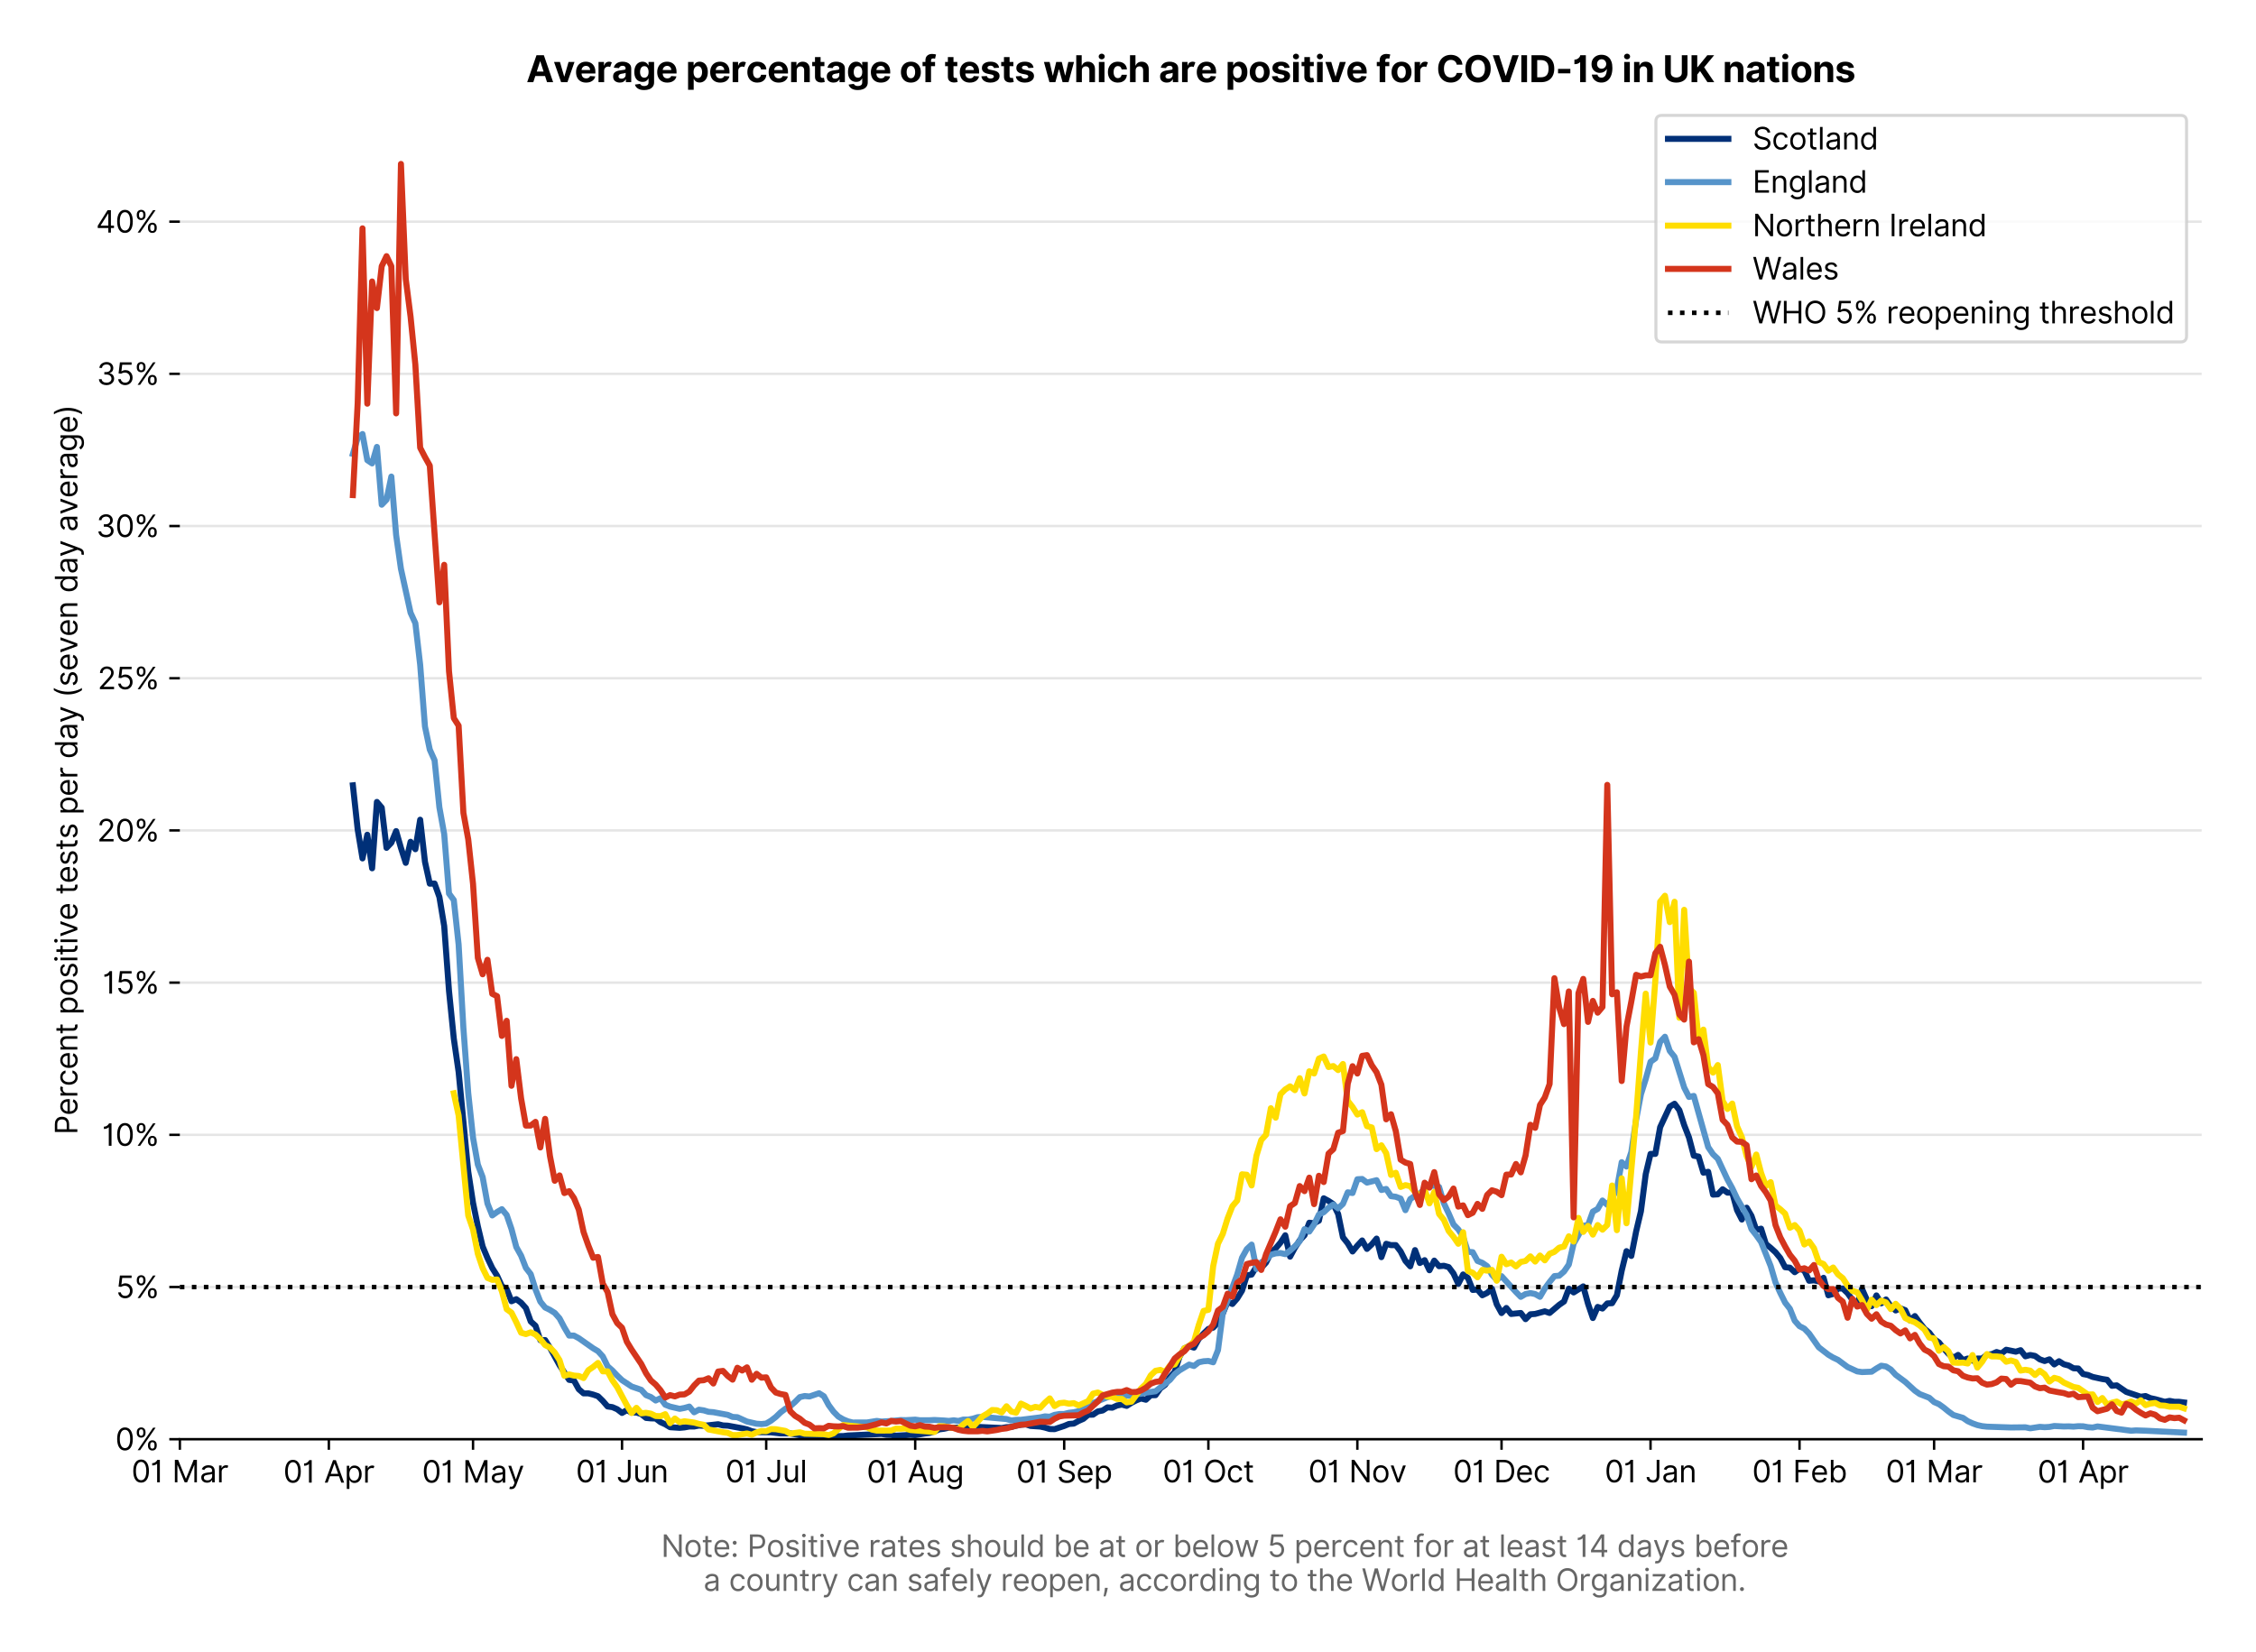 <?xml version="1.0" encoding="utf-8" standalone="no"?>
<!DOCTYPE svg PUBLIC "-//W3C//DTD SVG 1.1//EN"
  "http://www.w3.org/Graphics/SVG/1.1/DTD/svg11.dtd">
<svg version="1.1" viewBox="0 0 747.169 547.145" xmlns="http://www.w3.org/2000/svg" xmlns:xlink="http://www.w3.org/1999/xlink">
 <defs>
  <style type="text/css">*{stroke-linecap:butt;stroke-linejoin:round;}</style>
 </defs>
 <g id="figure_1">
  <g id="patch_1">
   <path d="M 0 547.145 
L 747.169 547.145 
L 747.169 0 
L 0 0 
z
" style="fill:#ffffff;"/>
  </g>
  <g id="axes_1">
   <g id="patch_2">
    <path d="M 59.569 476.745 
L 729.169 476.745 
L 729.169 33.225 
L 59.569 33.225 
z
" style="fill:#ffffff;"/>
   </g>
   <g id="matplotlib.axis_1">
    <g id="xtick_1">
     <g id="line2d_1">
      <defs>
       <path d="M 0 0 
L 0 3.5 
" id="m6593eab62c" style="stroke:#000000;stroke-width:0.8;"/>
      </defs>
      <g>
       <use style="stroke:#000000;stroke-width:0.8;" x="59.569" xlink:href="#m6593eab62c" y="476.745"/>
      </g>
     </g>
     <g id="text_1">
      <!-- 01 Mar -->
      <g transform="translate(43.532 491.018)scale(0.1 -0.1)">
       <defs>
        <path d="M 2000 -64 
Q 1230 -64 806 561 
Q 382 1186 382 2327 
Q 382 3459 809 4088 
Q 1236 4718 2000 4718 
Q 2764 4718 3191 4088 
Q 3618 3459 3618 2327 
Q 3618 1186 3194 561 
Q 2771 -64 2000 -64 
z
M 2000 436 
Q 2509 436 2791 927 
Q 3073 1418 3073 2327 
Q 3073 3234 2789 3730 
Q 2505 4227 2000 4227 
Q 1496 4227 1211 3730 
Q 927 3234 927 2327 
Q 927 1418 1210 927 
Q 1493 436 2000 436 
z
" id="Inter-Regular-30" transform="scale(0.016)"/>
        <path d="M 1973 4655 
L 1973 0 
L 1409 0 
L 1409 3836 
L 1373 3836 
Q 1341 3773 1209 3692 
Q 1077 3611 868 3551 
Q 659 3491 391 3491 
L 391 3964 
Q 661 3964 859 4061 
Q 1057 4159 1190 4291 
Q 1323 4423 1392 4529 
Q 1461 4636 1473 4655 
L 1973 4655 
z
" id="Inter-Regular-31" transform="scale(0.016)"/>
        <path id="Inter-Regular-20" transform="scale(0.016)"/>
        <path d="M 564 4655 
L 1236 4655 
L 2818 791 
L 2873 791 
L 4455 4655 
L 5127 4655 
L 5127 0 
L 4600 0 
L 4600 3536 
L 4555 3536 
L 3100 0 
L 2591 0 
L 1136 3536 
L 1091 3536 
L 1091 0 
L 564 0 
L 564 4655 
z
" id="Inter-Regular-4d" transform="scale(0.016)"/>
        <path d="M 1518 -82 
Q 1186 -82 916 44 
Q 646 170 486 410 
Q 327 650 327 991 
Q 327 1291 445 1478 
Q 564 1666 761 1773 
Q 959 1880 1199 1933 
Q 1439 1986 1682 2018 
Q 2000 2059 2199 2080 
Q 2398 2102 2490 2154 
Q 2582 2207 2582 2336 
L 2582 2355 
Q 2582 2691 2399 2877 
Q 2216 3064 1846 3064 
Q 1461 3064 1243 2895 
Q 1025 2727 936 2536 
L 427 2718 
Q 564 3036 792 3214 
Q 1021 3393 1292 3464 
Q 1564 3536 1827 3536 
Q 1996 3536 2215 3496 
Q 2434 3457 2640 3334 
Q 2846 3211 2982 2963 
Q 3118 2716 3118 2300 
L 3118 0 
L 2582 0 
L 2582 473 
L 2555 473 
Q 2500 359 2373 229 
Q 2246 100 2034 9 
Q 1823 -82 1518 -82 
z
M 1600 400 
Q 1918 400 2137 525 
Q 2357 650 2469 847 
Q 2582 1045 2582 1264 
L 2582 1755 
Q 2548 1714 2433 1681 
Q 2318 1648 2169 1624 
Q 2021 1600 1881 1583 
Q 1741 1566 1655 1555 
Q 1446 1527 1265 1467 
Q 1084 1407 974 1287 
Q 864 1168 864 964 
Q 864 684 1072 542 
Q 1280 400 1600 400 
z
" id="Inter-Regular-61" transform="scale(0.016)"/>
        <path d="M 491 0 
L 491 3491 
L 1009 3491 
L 1009 2964 
L 1046 2964 
Q 1139 3223 1389 3384 
Q 1639 3545 1955 3545 
Q 2100 3545 2209 3511 
Q 2318 3477 2400 3418 
L 2218 2964 
Q 2161 2993 2085 3010 
Q 2009 3027 1909 3027 
Q 1527 3027 1277 2794 
Q 1027 2561 1027 2209 
L 1027 0 
L 491 0 
z
" id="Inter-Regular-72" transform="scale(0.016)"/>
       </defs>
       <use xlink:href="#Inter-Regular-30"/>
       <use x="62.5" xlink:href="#Inter-Regular-31"/>
       <use x="106.676" xlink:href="#Inter-Regular-20"/>
       <use x="134.801" xlink:href="#Inter-Regular-4d"/>
       <use x="225.994" xlink:href="#Inter-Regular-61"/>
       <use x="282.386" xlink:href="#Inter-Regular-72"/>
      </g>
     </g>
    </g>
    <g id="xtick_2">
     <g id="line2d_2">
      <g>
       <use style="stroke:#000000;stroke-width:0.8;" x="108.913" xlink:href="#m6593eab62c" y="476.745"/>
      </g>
     </g>
     <g id="text_2">
      <!-- 01 Apr -->
      <g transform="translate(93.828 491.117)scale(0.1 -0.1)">
       <defs>
        <path d="M 755 0 
L 164 0 
L 1873 4655 
L 2455 4655 
L 4164 0 
L 3573 0 
L 3105 1318 
L 1223 1318 
L 755 0 
z
M 1400 1818 
L 2927 1818 
L 2182 3918 
L 2146 3918 
L 1400 1818 
z
" id="Inter-Regular-41" transform="scale(0.016)"/>
        <path d="M 491 -1309 
L 491 3491 
L 1009 3491 
L 1009 2936 
L 1073 2936 
Q 1132 3027 1237 3169 
Q 1343 3311 1542 3423 
Q 1741 3536 2082 3536 
Q 2523 3536 2859 3315 
Q 3196 3095 3384 2690 
Q 3573 2286 3573 1736 
Q 3573 1182 3384 776 
Q 3196 370 2861 148 
Q 2527 -73 2091 -73 
Q 1755 -73 1552 39 
Q 1350 152 1241 296 
Q 1132 441 1073 536 
L 1027 536 
L 1027 -1309 
L 491 -1309 
z
M 1018 1745 
Q 1018 1152 1276 780 
Q 1534 409 2018 409 
Q 2355 409 2581 587 
Q 2807 766 2921 1069 
Q 3036 1373 3036 1745 
Q 3036 2114 2923 2410 
Q 2811 2707 2585 2881 
Q 2359 3055 2018 3055 
Q 1527 3055 1272 2693 
Q 1018 2332 1018 1745 
z
" id="Inter-Regular-70" transform="scale(0.016)"/>
       </defs>
       <use xlink:href="#Inter-Regular-30"/>
       <use x="62.5" xlink:href="#Inter-Regular-31"/>
       <use x="106.676" xlink:href="#Inter-Regular-20"/>
       <use x="134.801" xlink:href="#Inter-Regular-41"/>
       <use x="202.415" xlink:href="#Inter-Regular-70"/>
       <use x="263.352" xlink:href="#Inter-Regular-72"/>
      </g>
     </g>
    </g>
    <g id="xtick_3">
     <g id="line2d_3">
      <g>
       <use style="stroke:#000000;stroke-width:0.8;" x="156.665" xlink:href="#m6593eab62c" y="476.745"/>
      </g>
     </g>
     <g id="text_3">
      <!-- 01 May -->
      <g transform="translate(139.762 491.117)scale(0.1 -0.1)">
       <defs>
        <path d="M 818 -1355 
Q 682 -1355 575 -1333 
Q 468 -1311 427 -1291 
L 564 -818 
Q 857 -893 1053 -814 
Q 1250 -736 1391 -345 
L 1509 -18 
L 218 3491 
L 800 3491 
L 1764 709 
L 1800 709 
L 2764 3491 
L 3346 3491 
L 1846 -564 
Q 1550 -1355 818 -1355 
z
" id="Inter-Regular-79" transform="scale(0.016)"/>
       </defs>
       <use xlink:href="#Inter-Regular-30"/>
       <use x="62.5" xlink:href="#Inter-Regular-31"/>
       <use x="106.676" xlink:href="#Inter-Regular-20"/>
       <use x="134.801" xlink:href="#Inter-Regular-4d"/>
       <use x="225.994" xlink:href="#Inter-Regular-61"/>
       <use x="282.386" xlink:href="#Inter-Regular-79"/>
      </g>
     </g>
    </g>
    <g id="xtick_4">
     <g id="line2d_4">
      <g>
       <use style="stroke:#000000;stroke-width:0.8;" x="206.009" xlink:href="#m6593eab62c" y="476.745"/>
      </g>
     </g>
     <g id="text_4">
      <!-- 01 Jun -->
      <g transform="translate(190.725 491.018)scale(0.1 -0.1)">
       <defs>
        <path d="M 2346 4655 
L 2909 4655 
L 2909 1327 
Q 2909 657 2549 296 
Q 2189 -64 1582 -64 
Q 1200 -64 902 76 
Q 605 216 434 475 
Q 264 734 264 1091 
L 818 1091 
Q 818 795 1034 615 
Q 1250 436 1582 436 
Q 1948 436 2147 664 
Q 2346 893 2346 1327 
L 2346 4655 
z
" id="Inter-Regular-4a" transform="scale(0.016)"/>
        <path d="M 2691 1427 
L 2691 3491 
L 3227 3491 
L 3227 0 
L 2691 0 
L 2691 591 
L 2655 591 
Q 2532 325 2273 140 
Q 2014 -45 1618 -45 
Q 1127 -45 809 280 
Q 491 605 491 1273 
L 491 3491 
L 1027 3491 
L 1027 1309 
Q 1027 927 1242 700 
Q 1457 473 1791 473 
Q 1991 473 2199 575 
Q 2407 677 2549 888 
Q 2691 1100 2691 1427 
z
" id="Inter-Regular-75" transform="scale(0.016)"/>
        <path d="M 1027 2100 
L 1027 0 
L 491 0 
L 491 3491 
L 1009 3491 
L 1009 2945 
L 1055 2945 
Q 1177 3211 1427 3373 
Q 1677 3536 2073 3536 
Q 2602 3536 2928 3211 
Q 3255 2886 3255 2218 
L 3255 0 
L 2718 0 
L 2718 2182 
Q 2718 2593 2504 2824 
Q 2291 3055 1918 3055 
Q 1534 3055 1280 2806 
Q 1027 2557 1027 2100 
z
" id="Inter-Regular-6e" transform="scale(0.016)"/>
       </defs>
       <use xlink:href="#Inter-Regular-30"/>
       <use x="62.5" xlink:href="#Inter-Regular-31"/>
       <use x="106.676" xlink:href="#Inter-Regular-20"/>
       <use x="134.801" xlink:href="#Inter-Regular-4a"/>
       <use x="189.063" xlink:href="#Inter-Regular-75"/>
       <use x="247.159" xlink:href="#Inter-Regular-6e"/>
      </g>
     </g>
    </g>
    <g id="xtick_5">
     <g id="line2d_5">
      <g>
       <use style="stroke:#000000;stroke-width:0.8;" x="253.762" xlink:href="#m6593eab62c" y="476.745"/>
      </g>
     </g>
     <g id="text_5">
      <!-- 01 Jul -->
      <g transform="translate(240.218 491.018)scale(0.1 -0.1)">
       <defs>
        <path d="M 1027 4655 
L 1027 0 
L 491 0 
L 491 4655 
L 1027 4655 
z
" id="Inter-Regular-6c" transform="scale(0.016)"/>
       </defs>
       <use xlink:href="#Inter-Regular-30"/>
       <use x="62.5" xlink:href="#Inter-Regular-31"/>
       <use x="106.676" xlink:href="#Inter-Regular-20"/>
       <use x="134.801" xlink:href="#Inter-Regular-4a"/>
       <use x="189.063" xlink:href="#Inter-Regular-75"/>
       <use x="247.159" xlink:href="#Inter-Regular-6c"/>
      </g>
     </g>
    </g>
    <g id="xtick_6">
     <g id="line2d_6">
      <g>
       <use style="stroke:#000000;stroke-width:0.8;" x="303.106" xlink:href="#m6593eab62c" y="476.745"/>
      </g>
     </g>
     <g id="text_6">
      <!-- 01 Aug -->
      <g transform="translate(287.034 491.117)scale(0.1 -0.1)">
       <defs>
        <path d="M 1900 -1382 
Q 1316 -1382 976 -1169 
Q 636 -957 473 -682 
L 900 -382 
Q 973 -477 1084 -601 
Q 1196 -725 1390 -817 
Q 1584 -909 1900 -909 
Q 2323 -909 2598 -704 
Q 2873 -500 2873 -64 
L 2873 645 
L 2827 645 
Q 2768 550 2660 410 
Q 2552 270 2351 162 
Q 2150 55 1809 55 
Q 1386 55 1051 255 
Q 716 455 521 836 
Q 327 1218 327 1764 
Q 327 2300 516 2699 
Q 705 3098 1041 3317 
Q 1377 3536 1818 3536 
Q 2159 3536 2360 3423 
Q 2561 3311 2669 3169 
Q 2777 3027 2836 2936 
L 2891 2936 
L 2891 3491 
L 3409 3491 
L 3409 -100 
Q 3409 -550 3205 -833 
Q 3002 -1116 2660 -1249 
Q 2318 -1382 1900 -1382 
z
M 1882 536 
Q 2366 536 2624 864 
Q 2882 1193 2882 1773 
Q 2882 2339 2627 2697 
Q 2373 3055 1882 3055 
Q 1541 3055 1315 2882 
Q 1089 2709 976 2418 
Q 864 2127 864 1773 
Q 864 1227 1120 881 
Q 1377 536 1882 536 
z
" id="Inter-Regular-67" transform="scale(0.016)"/>
       </defs>
       <use xlink:href="#Inter-Regular-30"/>
       <use x="62.5" xlink:href="#Inter-Regular-31"/>
       <use x="106.676" xlink:href="#Inter-Regular-20"/>
       <use x="134.801" xlink:href="#Inter-Regular-41"/>
       <use x="202.415" xlink:href="#Inter-Regular-75"/>
       <use x="260.511" xlink:href="#Inter-Regular-67"/>
      </g>
     </g>
    </g>
    <g id="xtick_7">
     <g id="line2d_7">
      <g>
       <use style="stroke:#000000;stroke-width:0.8;" x="352.45" xlink:href="#m6593eab62c" y="476.745"/>
      </g>
     </g>
     <g id="text_7">
      <!-- 01 Sep -->
      <g transform="translate(336.562 491.117)scale(0.1 -0.1)">
       <defs>
        <path d="M 3109 3491 
Q 3068 3836 2777 4027 
Q 2486 4218 2064 4218 
Q 1600 4218 1318 3999 
Q 1036 3780 1036 3445 
Q 1036 3195 1189 3042 
Q 1343 2889 1553 2803 
Q 1764 2718 1936 2673 
L 2409 2545 
Q 2591 2498 2815 2414 
Q 3039 2330 3244 2185 
Q 3450 2041 3584 1816 
Q 3718 1591 3718 1264 
Q 3718 886 3521 581 
Q 3325 277 2949 97 
Q 2573 -82 2036 -82 
Q 1286 -82 845 272 
Q 405 627 364 1200 
L 946 1200 
Q 968 936 1124 764 
Q 1280 593 1519 510 
Q 1759 427 2036 427 
Q 2359 427 2616 533 
Q 2873 639 3023 828 
Q 3173 1018 3173 1273 
Q 3173 1505 3043 1650 
Q 2914 1795 2702 1886 
Q 2491 1977 2246 2045 
L 1673 2209 
Q 1127 2366 809 2657 
Q 491 2948 491 3418 
Q 491 3809 703 4101 
Q 916 4393 1276 4555 
Q 1636 4718 2082 4718 
Q 2532 4718 2882 4558 
Q 3232 4398 3437 4120 
Q 3643 3843 3655 3491 
L 3109 3491 
z
" id="Inter-Regular-53" transform="scale(0.016)"/>
        <path d="M 1955 -73 
Q 1450 -73 1085 151 
Q 721 375 524 778 
Q 327 1182 327 1718 
Q 327 2255 524 2665 
Q 721 3075 1074 3305 
Q 1427 3536 1900 3536 
Q 2173 3536 2439 3445 
Q 2705 3355 2923 3151 
Q 3141 2948 3270 2614 
Q 3400 2280 3400 1791 
L 3400 1564 
L 866 1564 
Q 884 1005 1183 707 
Q 1482 409 1955 409 
Q 2271 409 2498 545 
Q 2725 682 2827 955 
L 3346 809 
Q 3223 414 2854 170 
Q 2486 -73 1955 -73 
z
M 866 2027 
L 2855 2027 
Q 2855 2470 2595 2762 
Q 2336 3055 1900 3055 
Q 1593 3055 1368 2911 
Q 1143 2768 1013 2533 
Q 884 2298 866 2027 
z
" id="Inter-Regular-65" transform="scale(0.016)"/>
       </defs>
       <use xlink:href="#Inter-Regular-30"/>
       <use x="62.5" xlink:href="#Inter-Regular-31"/>
       <use x="106.676" xlink:href="#Inter-Regular-20"/>
       <use x="134.801" xlink:href="#Inter-Regular-53"/>
       <use x="198.58" xlink:href="#Inter-Regular-65"/>
       <use x="256.818" xlink:href="#Inter-Regular-70"/>
      </g>
     </g>
    </g>
    <g id="xtick_8">
     <g id="line2d_8">
      <g>
       <use style="stroke:#000000;stroke-width:0.8;" x="400.202" xlink:href="#m6593eab62c" y="476.745"/>
      </g>
     </g>
     <g id="text_8">
      <!-- 01 Oct -->
      <g transform="translate(385.046 491.018)scale(0.1 -0.1)">
       <defs>
        <path d="M 4491 2327 
Q 4491 1591 4225 1054 
Q 3959 518 3495 227 
Q 3032 -64 2436 -64 
Q 1841 -64 1377 227 
Q 914 518 648 1054 
Q 382 1591 382 2327 
Q 382 3064 648 3600 
Q 914 4136 1377 4427 
Q 1841 4718 2436 4718 
Q 3032 4718 3495 4427 
Q 3959 4136 4225 3600 
Q 4491 3064 4491 2327 
z
M 3946 2327 
Q 3946 2932 3744 3348 
Q 3543 3764 3201 3977 
Q 2859 4191 2436 4191 
Q 2014 4191 1672 3977 
Q 1330 3764 1128 3348 
Q 927 2932 927 2327 
Q 927 1723 1128 1307 
Q 1330 891 1672 677 
Q 2014 464 2436 464 
Q 2859 464 3201 677 
Q 3543 891 3744 1307 
Q 3946 1723 3946 2327 
z
" id="Inter-Regular-4f" transform="scale(0.016)"/>
        <path d="M 1909 -73 
Q 1418 -73 1063 159 
Q 709 391 518 798 
Q 327 1205 327 1727 
Q 327 2259 524 2667 
Q 721 3075 1074 3305 
Q 1427 3536 1900 3536 
Q 2268 3536 2563 3400 
Q 2859 3264 3047 3018 
Q 3236 2773 3282 2445 
L 2746 2445 
Q 2684 2684 2474 2869 
Q 2264 3055 1909 3055 
Q 1439 3055 1151 2697 
Q 864 2339 864 1745 
Q 864 1139 1148 774 
Q 1432 409 1909 409 
Q 2223 409 2447 570 
Q 2671 732 2746 1018 
L 3282 1018 
Q 3236 709 3058 462 
Q 2880 216 2588 71 
Q 2296 -73 1909 -73 
z
" id="Inter-Regular-63" transform="scale(0.016)"/>
        <path d="M 2009 3491 
L 2009 3036 
L 1264 3036 
L 1264 1000 
Q 1264 773 1331 660 
Q 1398 548 1503 510 
Q 1609 473 1727 473 
Q 1816 473 1873 483 
Q 1930 493 1964 500 
L 2073 18 
Q 2018 -2 1920 -23 
Q 1823 -45 1673 -45 
Q 1446 -45 1228 52 
Q 1011 150 869 350 
Q 727 550 727 855 
L 727 3036 
L 200 3036 
L 200 3491 
L 727 3491 
L 727 4327 
L 1264 4327 
L 1264 3491 
L 2009 3491 
z
" id="Inter-Regular-74" transform="scale(0.016)"/>
       </defs>
       <use xlink:href="#Inter-Regular-30"/>
       <use x="62.5" xlink:href="#Inter-Regular-31"/>
       <use x="106.676" xlink:href="#Inter-Regular-20"/>
       <use x="134.801" xlink:href="#Inter-Regular-4f"/>
       <use x="210.938" xlink:href="#Inter-Regular-63"/>
       <use x="266.761" xlink:href="#Inter-Regular-74"/>
      </g>
     </g>
    </g>
    <g id="xtick_9">
     <g id="line2d_9">
      <g>
       <use style="stroke:#000000;stroke-width:0.8;" x="449.546" xlink:href="#m6593eab62c" y="476.745"/>
      </g>
     </g>
     <g id="text_9">
      <!-- 01 Nov -->
      <g transform="translate(433.275 491.018)scale(0.1 -0.1)">
       <defs>
        <path d="M 4255 4655 
L 4255 0 
L 3709 0 
L 1173 3655 
L 1127 3655 
L 1127 0 
L 564 0 
L 564 4655 
L 1109 4655 
L 3655 991 
L 3700 991 
L 3700 4655 
L 4255 4655 
z
" id="Inter-Regular-4e" transform="scale(0.016)"/>
        <path d="M 1909 -73 
Q 1436 -73 1080 152 
Q 725 377 526 781 
Q 327 1186 327 1727 
Q 327 2273 526 2679 
Q 725 3086 1080 3311 
Q 1436 3536 1909 3536 
Q 2382 3536 2737 3311 
Q 3093 3086 3292 2679 
Q 3491 2273 3491 1727 
Q 3491 1186 3292 781 
Q 3093 377 2737 152 
Q 2382 -73 1909 -73 
z
M 1909 409 
Q 2268 409 2500 593 
Q 2732 777 2843 1077 
Q 2955 1377 2955 1727 
Q 2955 2077 2843 2379 
Q 2732 2682 2500 2868 
Q 2268 3055 1909 3055 
Q 1550 3055 1318 2868 
Q 1086 2682 975 2379 
Q 864 2077 864 1727 
Q 864 1377 975 1077 
Q 1086 777 1318 593 
Q 1550 409 1909 409 
z
" id="Inter-Regular-6f" transform="scale(0.016)"/>
        <path d="M 3346 3491 
L 2055 0 
L 1509 0 
L 218 3491 
L 800 3491 
L 1764 709 
L 1800 709 
L 2764 3491 
L 3346 3491 
z
" id="Inter-Regular-76" transform="scale(0.016)"/>
       </defs>
       <use xlink:href="#Inter-Regular-30"/>
       <use x="62.5" xlink:href="#Inter-Regular-31"/>
       <use x="106.676" xlink:href="#Inter-Regular-20"/>
       <use x="134.801" xlink:href="#Inter-Regular-4e"/>
       <use x="210.085" xlink:href="#Inter-Regular-6f"/>
       <use x="269.744" xlink:href="#Inter-Regular-76"/>
      </g>
     </g>
    </g>
    <g id="xtick_10">
     <g id="line2d_10">
      <g>
       <use style="stroke:#000000;stroke-width:0.8;" x="497.299" xlink:href="#m6593eab62c" y="476.745"/>
      </g>
     </g>
     <g id="text_10">
      <!-- 01 Dec -->
      <g transform="translate(481.262 491.018)scale(0.1 -0.1)">
       <defs>
        <path d="M 2000 0 
L 564 0 
L 564 4655 
L 2064 4655 
Q 2741 4655 3223 4376 
Q 3705 4098 3961 3578 
Q 4218 3059 4218 2336 
Q 4218 1609 3959 1085 
Q 3700 561 3204 280 
Q 2709 0 2000 0 
z
M 1127 500 
L 1964 500 
Q 2830 500 3251 992 
Q 3673 1484 3673 2336 
Q 3673 3182 3259 3668 
Q 2846 4155 2027 4155 
L 1127 4155 
L 1127 500 
z
" id="Inter-Regular-44" transform="scale(0.016)"/>
       </defs>
       <use xlink:href="#Inter-Regular-30"/>
       <use x="62.5" xlink:href="#Inter-Regular-31"/>
       <use x="106.676" xlink:href="#Inter-Regular-20"/>
       <use x="134.801" xlink:href="#Inter-Regular-44"/>
       <use x="206.676" xlink:href="#Inter-Regular-65"/>
       <use x="264.915" xlink:href="#Inter-Regular-63"/>
      </g>
     </g>
    </g>
    <g id="xtick_11">
     <g id="line2d_11">
      <g>
       <use style="stroke:#000000;stroke-width:0.8;" x="546.643" xlink:href="#m6593eab62c" y="476.745"/>
      </g>
     </g>
     <g id="text_11">
      <!-- 01 Jan -->
      <g transform="translate(531.444 491.018)scale(0.1 -0.1)">
       <use xlink:href="#Inter-Regular-30"/>
       <use x="62.5" xlink:href="#Inter-Regular-31"/>
       <use x="106.676" xlink:href="#Inter-Regular-20"/>
       <use x="134.801" xlink:href="#Inter-Regular-4a"/>
       <use x="189.063" xlink:href="#Inter-Regular-61"/>
       <use x="245.455" xlink:href="#Inter-Regular-6e"/>
      </g>
     </g>
    </g>
    <g id="xtick_12">
     <g id="line2d_12">
      <g>
       <use style="stroke:#000000;stroke-width:0.8;" x="595.987" xlink:href="#m6593eab62c" y="476.745"/>
      </g>
     </g>
     <g id="text_12">
      <!-- 01 Feb -->
      <g transform="translate(580.298 491.018)scale(0.1 -0.1)">
       <defs>
        <path d="M 564 0 
L 564 4655 
L 3355 4655 
L 3355 4155 
L 1127 4155 
L 1127 2582 
L 3146 2582 
L 3146 2082 
L 1127 2082 
L 1127 0 
L 564 0 
z
" id="Inter-Regular-46" transform="scale(0.016)"/>
        <path d="M 564 0 
L 564 4655 
L 1100 4655 
L 1100 2936 
L 1146 2936 
Q 1205 3027 1310 3169 
Q 1416 3311 1615 3423 
Q 1814 3536 2155 3536 
Q 2596 3536 2932 3315 
Q 3268 3095 3457 2690 
Q 3646 2286 3646 1736 
Q 3646 1182 3457 776 
Q 3268 370 2934 148 
Q 2600 -73 2164 -73 
Q 1827 -73 1625 39 
Q 1423 152 1314 296 
Q 1205 441 1146 536 
L 1082 536 
L 1082 0 
L 564 0 
z
M 1091 1745 
Q 1091 1152 1349 780 
Q 1607 409 2091 409 
Q 2427 409 2653 587 
Q 2880 766 2994 1069 
Q 3109 1373 3109 1745 
Q 3109 2114 2996 2410 
Q 2884 2707 2658 2881 
Q 2432 3055 2091 3055 
Q 1600 3055 1345 2693 
Q 1091 2332 1091 1745 
z
" id="Inter-Regular-62" transform="scale(0.016)"/>
       </defs>
       <use xlink:href="#Inter-Regular-30"/>
       <use x="62.5" xlink:href="#Inter-Regular-31"/>
       <use x="106.676" xlink:href="#Inter-Regular-20"/>
       <use x="134.801" xlink:href="#Inter-Regular-46"/>
       <use x="193.466" xlink:href="#Inter-Regular-65"/>
       <use x="251.705" xlink:href="#Inter-Regular-62"/>
      </g>
     </g>
    </g>
    <g id="xtick_13">
     <g id="line2d_13">
      <g>
       <use style="stroke:#000000;stroke-width:0.8;" x="640.556" xlink:href="#m6593eab62c" y="476.745"/>
      </g>
     </g>
     <g id="text_13">
      <!-- 01 Mar -->
      <g transform="translate(624.519 491.018)scale(0.1 -0.1)">
       <use xlink:href="#Inter-Regular-30"/>
       <use x="62.5" xlink:href="#Inter-Regular-31"/>
       <use x="106.676" xlink:href="#Inter-Regular-20"/>
       <use x="134.801" xlink:href="#Inter-Regular-4d"/>
       <use x="225.994" xlink:href="#Inter-Regular-61"/>
       <use x="282.386" xlink:href="#Inter-Regular-72"/>
      </g>
     </g>
    </g>
    <g id="xtick_14">
     <g id="line2d_14">
      <g>
       <use style="stroke:#000000;stroke-width:0.8;" x="689.9" xlink:href="#m6593eab62c" y="476.745"/>
      </g>
     </g>
     <g id="text_14">
      <!-- 01 Apr -->
      <g transform="translate(674.815 491.117)scale(0.1 -0.1)">
       <use xlink:href="#Inter-Regular-30"/>
       <use x="62.5" xlink:href="#Inter-Regular-31"/>
       <use x="106.676" xlink:href="#Inter-Regular-20"/>
       <use x="134.801" xlink:href="#Inter-Regular-41"/>
       <use x="202.415" xlink:href="#Inter-Regular-70"/>
       <use x="263.352" xlink:href="#Inter-Regular-72"/>
      </g>
     </g>
    </g>
    <g id="text_15">
     <!--  -->
     <g style="fill:#666666;" transform="translate(394.369 504.55)scale(0.1 -0.1)"/>
     <!--         Note: Positive rates should be at or below 5 percent for at least 14 days before -->
     <g style="fill:#666666;" transform="translate(196.456 515.732)scale(0.1 -0.1)">
      <defs>
       <path d="M 882 -36 
Q 714 -36 593 84 
Q 473 205 473 373 
Q 473 541 593 661 
Q 714 782 882 782 
Q 1050 782 1170 661 
Q 1291 541 1291 373 
Q 1291 205 1170 84 
Q 1050 -36 882 -36 
z
M 882 2524 
Q 714 2524 593 2644 
Q 473 2765 473 2933 
Q 473 3101 593 3221 
Q 714 3342 882 3342 
Q 1050 3342 1170 3221 
Q 1291 3101 1291 2933 
Q 1291 2765 1170 2644 
Q 1050 2524 882 2524 
z
" id="Inter-Regular-3a" transform="scale(0.016)"/>
       <path d="M 564 0 
L 564 4655 
L 2136 4655 
Q 2684 4655 3033 4458 
Q 3382 4261 3550 3927 
Q 3718 3593 3718 3182 
Q 3718 2770 3551 2434 
Q 3384 2098 3036 1899 
Q 2689 1700 2146 1700 
L 1127 1700 
L 1127 0 
L 564 0 
z
M 1127 2200 
L 2127 2200 
Q 2689 2200 2926 2482 
Q 3164 2764 3164 3182 
Q 3164 3602 2925 3878 
Q 2686 4155 2118 4155 
L 1127 4155 
L 1127 2200 
z
" id="Inter-Regular-50" transform="scale(0.016)"/>
       <path d="M 2964 2709 
L 2482 2573 
Q 2411 2755 2245 2914 
Q 2080 3073 1727 3073 
Q 1407 3073 1194 2926 
Q 982 2780 982 2555 
Q 982 2355 1127 2239 
Q 1273 2123 1582 2045 
L 2100 1918 
Q 3027 1691 3027 973 
Q 3027 673 2855 436 
Q 2684 200 2377 63 
Q 2071 -73 1664 -73 
Q 1130 -73 780 159 
Q 430 391 336 836 
L 846 964 
Q 989 400 1655 400 
Q 2030 400 2251 560 
Q 2473 720 2473 945 
Q 2473 1316 1955 1436 
L 1373 1573 
Q 893 1686 669 1926 
Q 446 2166 446 2527 
Q 446 2823 613 3050 
Q 780 3277 1069 3406 
Q 1359 3536 1727 3536 
Q 2246 3536 2542 3309 
Q 2839 3082 2964 2709 
z
" id="Inter-Regular-73" transform="scale(0.016)"/>
       <path d="M 491 0 
L 491 3491 
L 1027 3491 
L 1027 0 
L 491 0 
z
M 764 4073 
Q 607 4073 494 4179 
Q 382 4286 382 4436 
Q 382 4586 494 4693 
Q 607 4800 764 4800 
Q 921 4800 1033 4693 
Q 1146 4586 1146 4436 
Q 1146 4286 1033 4179 
Q 921 4073 764 4073 
z
" id="Inter-Regular-69" transform="scale(0.016)"/>
       <path d="M 1027 2100 
L 1027 0 
L 491 0 
L 491 4655 
L 1027 4655 
L 1027 2945 
L 1073 2945 
Q 1196 3216 1442 3376 
Q 1689 3536 2100 3536 
Q 2636 3536 2963 3213 
Q 3291 2891 3291 2218 
L 3291 0 
L 2755 0 
L 2755 2182 
Q 2755 2598 2540 2826 
Q 2325 3055 1946 3055 
Q 1548 3055 1287 2806 
Q 1027 2557 1027 2100 
z
" id="Inter-Regular-68" transform="scale(0.016)"/>
       <path d="M 1809 -73 
Q 1373 -73 1039 148 
Q 705 370 516 776 
Q 327 1182 327 1736 
Q 327 2286 516 2690 
Q 705 3095 1041 3315 
Q 1377 3536 1818 3536 
Q 2159 3536 2358 3423 
Q 2557 3311 2662 3169 
Q 2768 3027 2827 2936 
L 2873 2936 
L 2873 4655 
L 3409 4655 
L 3409 0 
L 2891 0 
L 2891 536 
L 2827 536 
Q 2768 441 2659 296 
Q 2550 152 2348 39 
Q 2146 -73 1809 -73 
z
M 1882 409 
Q 2366 409 2624 780 
Q 2882 1152 2882 1745 
Q 2882 2332 2627 2693 
Q 2373 3055 1882 3055 
Q 1541 3055 1315 2881 
Q 1089 2707 976 2410 
Q 864 2114 864 1745 
Q 864 1373 978 1069 
Q 1093 766 1319 587 
Q 1546 409 1882 409 
z
" id="Inter-Regular-64" transform="scale(0.016)"/>
       <path d="M 1282 0 
L 218 3491 
L 782 3491 
L 1536 818 
L 1573 818 
L 2318 3491 
L 2891 3491 
L 3627 827 
L 3664 827 
L 4418 3491 
L 4982 3491 
L 3918 0 
L 3391 0 
L 2627 2682 
L 2573 2682 
L 1809 0 
L 1282 0 
z
" id="Inter-Regular-77" transform="scale(0.016)"/>
       <path d="M 1936 -64 
Q 1536 -64 1216 95 
Q 896 255 702 532 
Q 509 809 491 1164 
L 1036 1164 
Q 1068 848 1324 642 
Q 1580 436 1936 436 
Q 2223 436 2447 570 
Q 2671 705 2799 940 
Q 2927 1175 2927 1473 
Q 2927 1777 2794 2017 
Q 2661 2257 2429 2395 
Q 2198 2534 1900 2536 
Q 1686 2539 1461 2472 
Q 1236 2405 1091 2300 
L 564 2364 
L 846 4655 
L 3264 4655 
L 3264 4155 
L 1318 4155 
L 1155 2782 
L 1182 2782 
Q 1325 2895 1541 2970 
Q 1757 3045 1991 3045 
Q 2418 3045 2753 2842 
Q 3089 2639 3281 2286 
Q 3473 1934 3473 1482 
Q 3473 1036 3274 687 
Q 3075 339 2727 137 
Q 2380 -64 1936 -64 
z
" id="Inter-Regular-35" transform="scale(0.016)"/>
       <path d="M 2046 3491 
L 2046 3036 
L 1264 3036 
L 1264 0 
L 727 0 
L 727 3036 
L 164 3036 
L 164 3491 
L 727 3491 
L 727 3973 
Q 727 4273 868 4473 
Q 1009 4673 1234 4773 
Q 1459 4873 1709 4873 
Q 1907 4873 2032 4841 
Q 2157 4809 2218 4782 
L 2064 4318 
Q 2023 4332 1951 4352 
Q 1880 4373 1764 4373 
Q 1498 4373 1381 4239 
Q 1264 4105 1264 3845 
L 1264 3491 
L 2046 3491 
z
" id="Inter-Regular-66" transform="scale(0.016)"/>
       <path d="M 373 955 
L 373 1418 
L 2418 4655 
L 3100 4655 
L 3100 1455 
L 3736 1455 
L 3736 955 
L 3100 955 
L 3100 0 
L 2564 0 
L 2564 955 
L 373 955 
z
M 2564 1455 
L 2564 3936 
L 2527 3936 
L 982 1491 
L 982 1455 
L 2564 1455 
z
" id="Inter-Regular-34" transform="scale(0.016)"/>
      </defs>
      <use xlink:href="#Inter-Regular-20"/>
      <use x="28.125" xlink:href="#Inter-Regular-20"/>
      <use x="56.25" xlink:href="#Inter-Regular-20"/>
      <use x="84.375" xlink:href="#Inter-Regular-20"/>
      <use x="112.5" xlink:href="#Inter-Regular-20"/>
      <use x="140.625" xlink:href="#Inter-Regular-20"/>
      <use x="168.75" xlink:href="#Inter-Regular-20"/>
      <use x="196.875" xlink:href="#Inter-Regular-20"/>
      <use x="225" xlink:href="#Inter-Regular-4e"/>
      <use x="300.284" xlink:href="#Inter-Regular-6f"/>
      <use x="359.943" xlink:href="#Inter-Regular-74"/>
      <use x="396.307" xlink:href="#Inter-Regular-65"/>
      <use x="454.546" xlink:href="#Inter-Regular-3a"/>
      <use x="482.102" xlink:href="#Inter-Regular-20"/>
      <use x="510.227" xlink:href="#Inter-Regular-50"/>
      <use x="573.722" xlink:href="#Inter-Regular-6f"/>
      <use x="633.381" xlink:href="#Inter-Regular-73"/>
      <use x="685.653" xlink:href="#Inter-Regular-69"/>
      <use x="709.375" xlink:href="#Inter-Regular-74"/>
      <use x="745.739" xlink:href="#Inter-Regular-69"/>
      <use x="769.46" xlink:href="#Inter-Regular-76"/>
      <use x="825.142" xlink:href="#Inter-Regular-65"/>
      <use x="883.381" xlink:href="#Inter-Regular-20"/>
      <use x="911.506" xlink:href="#Inter-Regular-72"/>
      <use x="949.858" xlink:href="#Inter-Regular-61"/>
      <use x="1006.25" xlink:href="#Inter-Regular-74"/>
      <use x="1042.614" xlink:href="#Inter-Regular-65"/>
      <use x="1100.852" xlink:href="#Inter-Regular-73"/>
      <use x="1153.125" xlink:href="#Inter-Regular-20"/>
      <use x="1181.25" xlink:href="#Inter-Regular-73"/>
      <use x="1233.523" xlink:href="#Inter-Regular-68"/>
      <use x="1292.614" xlink:href="#Inter-Regular-6f"/>
      <use x="1352.273" xlink:href="#Inter-Regular-75"/>
      <use x="1410.37" xlink:href="#Inter-Regular-6c"/>
      <use x="1434.091" xlink:href="#Inter-Regular-64"/>
      <use x="1496.165" xlink:href="#Inter-Regular-20"/>
      <use x="1524.29" xlink:href="#Inter-Regular-62"/>
      <use x="1586.364" xlink:href="#Inter-Regular-65"/>
      <use x="1644.603" xlink:href="#Inter-Regular-20"/>
      <use x="1672.728" xlink:href="#Inter-Regular-61"/>
      <use x="1729.12" xlink:href="#Inter-Regular-74"/>
      <use x="1765.483" xlink:href="#Inter-Regular-20"/>
      <use x="1793.608" xlink:href="#Inter-Regular-6f"/>
      <use x="1853.267" xlink:href="#Inter-Regular-72"/>
      <use x="1891.62" xlink:href="#Inter-Regular-20"/>
      <use x="1919.745" xlink:href="#Inter-Regular-62"/>
      <use x="1981.818" xlink:href="#Inter-Regular-65"/>
      <use x="2040.057" xlink:href="#Inter-Regular-6c"/>
      <use x="2063.779" xlink:href="#Inter-Regular-6f"/>
      <use x="2123.438" xlink:href="#Inter-Regular-77"/>
      <use x="2204.688" xlink:href="#Inter-Regular-20"/>
      <use x="2232.813" xlink:href="#Inter-Regular-35"/>
      <use x="2293.608" xlink:href="#Inter-Regular-20"/>
      <use x="2321.733" xlink:href="#Inter-Regular-70"/>
      <use x="2382.671" xlink:href="#Inter-Regular-65"/>
      <use x="2440.909" xlink:href="#Inter-Regular-72"/>
      <use x="2479.262" xlink:href="#Inter-Regular-63"/>
      <use x="2535.086" xlink:href="#Inter-Regular-65"/>
      <use x="2593.324" xlink:href="#Inter-Regular-6e"/>
      <use x="2651.847" xlink:href="#Inter-Regular-74"/>
      <use x="2688.211" xlink:href="#Inter-Regular-20"/>
      <use x="2716.336" xlink:href="#Inter-Regular-66"/>
      <use x="2752.415" xlink:href="#Inter-Regular-6f"/>
      <use x="2812.074" xlink:href="#Inter-Regular-72"/>
      <use x="2850.427" xlink:href="#Inter-Regular-20"/>
      <use x="2878.552" xlink:href="#Inter-Regular-61"/>
      <use x="2934.944" xlink:href="#Inter-Regular-74"/>
      <use x="2971.307" xlink:href="#Inter-Regular-20"/>
      <use x="2999.432" xlink:href="#Inter-Regular-6c"/>
      <use x="3023.154" xlink:href="#Inter-Regular-65"/>
      <use x="3081.393" xlink:href="#Inter-Regular-61"/>
      <use x="3137.785" xlink:href="#Inter-Regular-73"/>
      <use x="3190.057" xlink:href="#Inter-Regular-74"/>
      <use x="3226.421" xlink:href="#Inter-Regular-20"/>
      <use x="3254.546" xlink:href="#Inter-Regular-31"/>
      <use x="3298.722" xlink:href="#Inter-Regular-34"/>
      <use x="3362.927" xlink:href="#Inter-Regular-20"/>
      <use x="3391.052" xlink:href="#Inter-Regular-64"/>
      <use x="3453.126" xlink:href="#Inter-Regular-61"/>
      <use x="3509.518" xlink:href="#Inter-Regular-79"/>
      <use x="3565.199" xlink:href="#Inter-Regular-73"/>
      <use x="3617.472" xlink:href="#Inter-Regular-20"/>
      <use x="3645.597" xlink:href="#Inter-Regular-62"/>
      <use x="3707.671" xlink:href="#Inter-Regular-65"/>
      <use x="3765.91" xlink:href="#Inter-Regular-66"/>
      <use x="3801.989" xlink:href="#Inter-Regular-6f"/>
      <use x="3861.648" xlink:href="#Inter-Regular-72"/>
      <use x="3900.001" xlink:href="#Inter-Regular-65"/>
     </g>
     <!--         a country can safely reopen, according to the World Health Organization. -->
     <g style="fill:#666666;" transform="translate(210.459 526.986)scale(0.1 -0.1)">
      <defs>
       <path d="M 1291 636 
L 1255 391 
Q 1216 132 1137 -163 
Q 1059 -459 975 -720 
Q 891 -982 836 -1136 
L 427 -1136 
Q 457 -991 504 -752 
Q 552 -514 601 -219 
Q 650 75 682 382 
L 709 636 
L 1291 636 
z
" id="Inter-Regular-2c" transform="scale(0.016)"/>
       <path d="M 1409 0 
L 136 4655 
L 709 4655 
L 1682 864 
L 1727 864 
L 2718 4655 
L 3355 4655 
L 4346 864 
L 4391 864 
L 5364 4655 
L 5936 4655 
L 4664 0 
L 4082 0 
L 3055 3709 
L 3018 3709 
L 1991 0 
L 1409 0 
z
" id="Inter-Regular-57" transform="scale(0.016)"/>
       <path d="M 564 0 
L 564 4655 
L 1127 4655 
L 1127 2582 
L 3609 2582 
L 3609 4655 
L 4173 4655 
L 4173 0 
L 3609 0 
L 3609 2082 
L 1127 2082 
L 1127 0 
L 564 0 
z
" id="Inter-Regular-48" transform="scale(0.016)"/>
       <path d="M 391 0 
L 391 409 
L 2373 2955 
L 2373 2991 
L 455 2991 
L 455 3491 
L 3064 3491 
L 3064 3064 
L 1136 536 
L 1136 500 
L 3127 500 
L 3127 0 
L 391 0 
z
" id="Inter-Regular-7a" transform="scale(0.016)"/>
       <path d="M 882 -36 
Q 714 -36 593 84 
Q 473 205 473 373 
Q 473 541 593 661 
Q 714 782 882 782 
Q 1050 782 1170 661 
Q 1291 541 1291 373 
Q 1291 205 1170 84 
Q 1050 -36 882 -36 
z
" id="Inter-Regular-2e" transform="scale(0.016)"/>
      </defs>
      <use xlink:href="#Inter-Regular-20"/>
      <use x="28.125" xlink:href="#Inter-Regular-20"/>
      <use x="56.25" xlink:href="#Inter-Regular-20"/>
      <use x="84.375" xlink:href="#Inter-Regular-20"/>
      <use x="112.5" xlink:href="#Inter-Regular-20"/>
      <use x="140.625" xlink:href="#Inter-Regular-20"/>
      <use x="168.75" xlink:href="#Inter-Regular-20"/>
      <use x="196.875" xlink:href="#Inter-Regular-20"/>
      <use x="225" xlink:href="#Inter-Regular-61"/>
      <use x="281.392" xlink:href="#Inter-Regular-20"/>
      <use x="309.517" xlink:href="#Inter-Regular-63"/>
      <use x="365.341" xlink:href="#Inter-Regular-6f"/>
      <use x="425" xlink:href="#Inter-Regular-75"/>
      <use x="483.097" xlink:href="#Inter-Regular-6e"/>
      <use x="541.619" xlink:href="#Inter-Regular-74"/>
      <use x="577.983" xlink:href="#Inter-Regular-72"/>
      <use x="616.335" xlink:href="#Inter-Regular-79"/>
      <use x="672.017" xlink:href="#Inter-Regular-20"/>
      <use x="700.142" xlink:href="#Inter-Regular-63"/>
      <use x="755.966" xlink:href="#Inter-Regular-61"/>
      <use x="812.358" xlink:href="#Inter-Regular-6e"/>
      <use x="870.881" xlink:href="#Inter-Regular-20"/>
      <use x="899.006" xlink:href="#Inter-Regular-73"/>
      <use x="951.279" xlink:href="#Inter-Regular-61"/>
      <use x="1007.671" xlink:href="#Inter-Regular-66"/>
      <use x="1043.75" xlink:href="#Inter-Regular-65"/>
      <use x="1101.989" xlink:href="#Inter-Regular-6c"/>
      <use x="1125.71" xlink:href="#Inter-Regular-79"/>
      <use x="1181.392" xlink:href="#Inter-Regular-20"/>
      <use x="1209.517" xlink:href="#Inter-Regular-72"/>
      <use x="1247.869" xlink:href="#Inter-Regular-65"/>
      <use x="1306.108" xlink:href="#Inter-Regular-6f"/>
      <use x="1365.767" xlink:href="#Inter-Regular-70"/>
      <use x="1426.705" xlink:href="#Inter-Regular-65"/>
      <use x="1484.943" xlink:href="#Inter-Regular-6e"/>
      <use x="1543.466" xlink:href="#Inter-Regular-2c"/>
      <use x="1571.449" xlink:href="#Inter-Regular-20"/>
      <use x="1599.574" xlink:href="#Inter-Regular-61"/>
      <use x="1655.966" xlink:href="#Inter-Regular-63"/>
      <use x="1711.79" xlink:href="#Inter-Regular-63"/>
      <use x="1767.614" xlink:href="#Inter-Regular-6f"/>
      <use x="1827.273" xlink:href="#Inter-Regular-72"/>
      <use x="1865.625" xlink:href="#Inter-Regular-64"/>
      <use x="1927.699" xlink:href="#Inter-Regular-69"/>
      <use x="1951.421" xlink:href="#Inter-Regular-6e"/>
      <use x="2009.943" xlink:href="#Inter-Regular-67"/>
      <use x="2070.881" xlink:href="#Inter-Regular-20"/>
      <use x="2099.006" xlink:href="#Inter-Regular-74"/>
      <use x="2135.37" xlink:href="#Inter-Regular-6f"/>
      <use x="2195.029" xlink:href="#Inter-Regular-20"/>
      <use x="2223.154" xlink:href="#Inter-Regular-74"/>
      <use x="2259.517" xlink:href="#Inter-Regular-68"/>
      <use x="2318.608" xlink:href="#Inter-Regular-65"/>
      <use x="2376.847" xlink:href="#Inter-Regular-20"/>
      <use x="2404.972" xlink:href="#Inter-Regular-57"/>
      <use x="2499.858" xlink:href="#Inter-Regular-6f"/>
      <use x="2559.517" xlink:href="#Inter-Regular-72"/>
      <use x="2597.87" xlink:href="#Inter-Regular-6c"/>
      <use x="2621.591" xlink:href="#Inter-Regular-64"/>
      <use x="2683.665" xlink:href="#Inter-Regular-20"/>
      <use x="2711.79" xlink:href="#Inter-Regular-48"/>
      <use x="2785.796" xlink:href="#Inter-Regular-65"/>
      <use x="2844.035" xlink:href="#Inter-Regular-61"/>
      <use x="2900.427" xlink:href="#Inter-Regular-6c"/>
      <use x="2924.148" xlink:href="#Inter-Regular-74"/>
      <use x="2960.512" xlink:href="#Inter-Regular-68"/>
      <use x="3019.603" xlink:href="#Inter-Regular-20"/>
      <use x="3047.728" xlink:href="#Inter-Regular-4f"/>
      <use x="3123.864" xlink:href="#Inter-Regular-72"/>
      <use x="3162.216" xlink:href="#Inter-Regular-67"/>
      <use x="3223.154" xlink:href="#Inter-Regular-61"/>
      <use x="3279.546" xlink:href="#Inter-Regular-6e"/>
      <use x="3338.069" xlink:href="#Inter-Regular-69"/>
      <use x="3361.79" xlink:href="#Inter-Regular-7a"/>
      <use x="3415.91" xlink:href="#Inter-Regular-61"/>
      <use x="3472.302" xlink:href="#Inter-Regular-74"/>
      <use x="3508.665" xlink:href="#Inter-Regular-69"/>
      <use x="3532.387" xlink:href="#Inter-Regular-6f"/>
      <use x="3592.046" xlink:href="#Inter-Regular-6e"/>
      <use x="3650.569" xlink:href="#Inter-Regular-2e"/>
     </g>
    </g>
   </g>
   <g id="matplotlib.axis_2">
    <g id="ytick_1">
     <g id="line2d_15">
      <path clip-path="url(#pc02a1147f0)" d="M 59.569 476.745 
L 729.169 476.745 
" style="fill:none;stroke:#e5e5e5;stroke-linecap:square;stroke-width:0.8;"/>
     </g>
     <g id="line2d_16">
      <defs>
       <path d="M 0 0 
L -3.5 0 
" id="m0871415727" style="stroke:#000000;stroke-width:0.8;"/>
      </defs>
      <g>
       <use style="stroke:#000000;stroke-width:0.8;" x="59.569" xlink:href="#m0871415727" y="476.745"/>
      </g>
     </g>
     <g id="text_16">
      <!-- 0% -->
      <g transform="translate(38.194 480.382)scale(0.1 -0.1)">
       <defs>
        <path d="M 2855 873 
L 2855 1118 
Q 2855 1373 2960 1585 
Q 3066 1798 3269 1926 
Q 3473 2055 3764 2055 
Q 4059 2055 4259 1926 
Q 4459 1798 4561 1585 
Q 4664 1373 4664 1118 
L 4664 873 
Q 4664 618 4560 405 
Q 4457 193 4256 64 
Q 4055 -64 3764 -64 
Q 3468 -64 3266 64 
Q 3064 193 2959 405 
Q 2855 618 2855 873 
z
M 536 3536 
L 536 3782 
Q 536 4036 642 4248 
Q 748 4461 951 4589 
Q 1155 4718 1446 4718 
Q 1741 4718 1941 4589 
Q 2141 4461 2243 4248 
Q 2346 4036 2346 3782 
L 2346 3536 
Q 2346 3282 2242 3069 
Q 2139 2857 1937 2728 
Q 1736 2600 1446 2600 
Q 1150 2600 948 2728 
Q 746 2857 641 3069 
Q 536 3282 536 3536 
z
M 709 0 
L 3909 4655 
L 4427 4655 
L 1227 0 
L 709 0 
z
M 3318 1118 
L 3318 873 
Q 3318 661 3418 494 
Q 3518 327 3764 327 
Q 4002 327 4101 494 
Q 4200 661 4200 873 
L 4200 1118 
Q 4200 1330 4104 1497 
Q 4009 1664 3764 1664 
Q 3525 1664 3421 1497 
Q 3318 1330 3318 1118 
z
M 1000 3782 
L 1000 3536 
Q 1000 3325 1100 3158 
Q 1200 2991 1446 2991 
Q 1684 2991 1783 3158 
Q 1882 3325 1882 3536 
L 1882 3782 
Q 1882 3993 1786 4160 
Q 1691 4327 1446 4327 
Q 1207 4327 1103 4160 
Q 1000 3993 1000 3782 
z
" id="Inter-Regular-25" transform="scale(0.016)"/>
       </defs>
       <use xlink:href="#Inter-Regular-30"/>
       <use x="62.5" xlink:href="#Inter-Regular-25"/>
      </g>
     </g>
    </g>
    <g id="ytick_2">
     <g id="line2d_17">
      <path clip-path="url(#pc02a1147f0)" d="M 59.569 426.329 
L 729.169 426.329 
" style="fill:none;stroke:#e5e5e5;stroke-linecap:square;stroke-width:0.8;"/>
     </g>
     <g id="line2d_18">
      <g>
       <use style="stroke:#000000;stroke-width:0.8;" x="59.569" xlink:href="#m0871415727" y="426.329"/>
      </g>
     </g>
     <g id="text_17">
      <!-- 5% -->
      <g transform="translate(38.364 429.966)scale(0.1 -0.1)">
       <use xlink:href="#Inter-Regular-35"/>
       <use x="60.795" xlink:href="#Inter-Regular-25"/>
      </g>
     </g>
    </g>
    <g id="ytick_3">
     <g id="line2d_19">
      <path clip-path="url(#pc02a1147f0)" d="M 59.569 375.914 
L 729.169 375.914 
" style="fill:none;stroke:#e5e5e5;stroke-linecap:square;stroke-width:0.8;"/>
     </g>
     <g id="line2d_20">
      <g>
       <use style="stroke:#000000;stroke-width:0.8;" x="59.569" xlink:href="#m0871415727" y="375.914"/>
      </g>
     </g>
     <g id="text_18">
      <!-- 10% -->
      <g transform="translate(33.777 379.55)scale(0.1 -0.1)">
       <use xlink:href="#Inter-Regular-31"/>
       <use x="44.176" xlink:href="#Inter-Regular-30"/>
       <use x="106.676" xlink:href="#Inter-Regular-25"/>
      </g>
     </g>
    </g>
    <g id="ytick_4">
     <g id="line2d_21">
      <path clip-path="url(#pc02a1147f0)" d="M 59.569 325.498 
L 729.169 325.498 
" style="fill:none;stroke:#e5e5e5;stroke-linecap:square;stroke-width:0.8;"/>
     </g>
     <g id="line2d_22">
      <g>
       <use style="stroke:#000000;stroke-width:0.8;" x="59.569" xlink:href="#m0871415727" y="325.498"/>
      </g>
     </g>
     <g id="text_19">
      <!-- 15% -->
      <g transform="translate(33.947 329.135)scale(0.1 -0.1)">
       <use xlink:href="#Inter-Regular-31"/>
       <use x="44.176" xlink:href="#Inter-Regular-35"/>
       <use x="104.972" xlink:href="#Inter-Regular-25"/>
      </g>
     </g>
    </g>
    <g id="ytick_5">
     <g id="line2d_23">
      <path clip-path="url(#pc02a1147f0)" d="M 59.569 275.082 
L 729.169 275.082 
" style="fill:none;stroke:#e5e5e5;stroke-linecap:square;stroke-width:0.8;"/>
     </g>
     <g id="line2d_24">
      <g>
       <use style="stroke:#000000;stroke-width:0.8;" x="59.569" xlink:href="#m0871415727" y="275.082"/>
      </g>
     </g>
     <g id="text_20">
      <!-- 20% -->
      <g transform="translate(32.142 278.719)scale(0.1 -0.1)">
       <defs>
        <path d="M 482 0 
L 482 409 
L 2018 2091 
Q 2289 2386 2464 2605 
Q 2639 2825 2724 3019 
Q 2809 3214 2809 3427 
Q 2809 3795 2553 4011 
Q 2298 4227 1918 4227 
Q 1514 4227 1275 3985 
Q 1036 3743 1036 3345 
L 500 3345 
Q 500 3755 688 4064 
Q 877 4373 1203 4545 
Q 1530 4718 1936 4718 
Q 2346 4718 2661 4545 
Q 2977 4373 3156 4079 
Q 3336 3786 3336 3427 
Q 3336 3170 3244 2926 
Q 3152 2682 2926 2383 
Q 2700 2084 2300 1655 
L 1255 536 
L 1255 500 
L 3418 500 
L 3418 0 
L 482 0 
z
" id="Inter-Regular-32" transform="scale(0.016)"/>
       </defs>
       <use xlink:href="#Inter-Regular-32"/>
       <use x="60.511" xlink:href="#Inter-Regular-30"/>
       <use x="123.011" xlink:href="#Inter-Regular-25"/>
      </g>
     </g>
    </g>
    <g id="ytick_6">
     <g id="line2d_25">
      <path clip-path="url(#pc02a1147f0)" d="M 59.569 224.667 
L 729.169 224.667 
" style="fill:none;stroke:#e5e5e5;stroke-linecap:square;stroke-width:0.8;"/>
     </g>
     <g id="line2d_26">
      <g>
       <use style="stroke:#000000;stroke-width:0.8;" x="59.569" xlink:href="#m0871415727" y="224.667"/>
      </g>
     </g>
     <g id="text_21">
      <!-- 25% -->
      <g transform="translate(32.312 228.303)scale(0.1 -0.1)">
       <use xlink:href="#Inter-Regular-32"/>
       <use x="60.511" xlink:href="#Inter-Regular-35"/>
       <use x="121.307" xlink:href="#Inter-Regular-25"/>
      </g>
     </g>
    </g>
    <g id="ytick_7">
     <g id="line2d_27">
      <path clip-path="url(#pc02a1147f0)" d="M 59.569 174.251 
L 729.169 174.251 
" style="fill:none;stroke:#e5e5e5;stroke-linecap:square;stroke-width:0.8;"/>
     </g>
     <g id="line2d_28">
      <g>
       <use style="stroke:#000000;stroke-width:0.8;" x="59.569" xlink:href="#m0871415727" y="174.251"/>
      </g>
     </g>
     <g id="text_22">
      <!-- 30% -->
      <g transform="translate(31.83 177.888)scale(0.1 -0.1)">
       <defs>
        <path d="M 2055 -64 
Q 1605 -64 1253 90 
Q 902 245 696 521 
Q 491 798 473 1164 
L 1046 1164 
Q 1071 827 1356 631 
Q 1641 436 2046 436 
Q 2493 436 2783 664 
Q 3073 893 3073 1264 
Q 3073 1650 2787 1893 
Q 2502 2136 1973 2136 
L 1600 2136 
L 1600 2636 
L 1973 2636 
Q 2386 2636 2647 2856 
Q 2909 3077 2909 3445 
Q 2909 3798 2679 4012 
Q 2450 4227 2064 4227 
Q 1823 4227 1610 4139 
Q 1398 4052 1264 3887 
Q 1130 3723 1118 3491 
L 573 3491 
Q 586 3857 793 4133 
Q 1000 4409 1335 4563 
Q 1671 4718 2073 4718 
Q 2505 4718 2814 4544 
Q 3123 4370 3289 4086 
Q 3455 3802 3455 3473 
Q 3455 3080 3249 2802 
Q 3043 2525 2691 2418 
L 2691 2382 
Q 3132 2309 3379 2008 
Q 3627 1707 3627 1264 
Q 3627 884 3421 583 
Q 3216 282 2861 109 
Q 2507 -64 2055 -64 
z
" id="Inter-Regular-33" transform="scale(0.016)"/>
       </defs>
       <use xlink:href="#Inter-Regular-33"/>
       <use x="63.636" xlink:href="#Inter-Regular-30"/>
       <use x="126.136" xlink:href="#Inter-Regular-25"/>
      </g>
     </g>
    </g>
    <g id="ytick_8">
     <g id="line2d_29">
      <path clip-path="url(#pc02a1147f0)" d="M 59.569 123.835 
L 729.169 123.835 
" style="fill:none;stroke:#e5e5e5;stroke-linecap:square;stroke-width:0.8;"/>
     </g>
     <g id="line2d_30">
      <g>
       <use style="stroke:#000000;stroke-width:0.8;" x="59.569" xlink:href="#m0871415727" y="123.835"/>
      </g>
     </g>
     <g id="text_23">
      <!-- 35% -->
      <g transform="translate(32 127.472)scale(0.1 -0.1)">
       <use xlink:href="#Inter-Regular-33"/>
       <use x="63.636" xlink:href="#Inter-Regular-35"/>
       <use x="124.432" xlink:href="#Inter-Regular-25"/>
      </g>
     </g>
    </g>
    <g id="ytick_9">
     <g id="line2d_31">
      <path clip-path="url(#pc02a1147f0)" d="M 59.569 73.42 
L 729.169 73.42 
" style="fill:none;stroke:#e5e5e5;stroke-linecap:square;stroke-width:0.8;"/>
     </g>
     <g id="line2d_32">
      <g>
       <use style="stroke:#000000;stroke-width:0.8;" x="59.569" xlink:href="#m0871415727" y="73.42"/>
      </g>
     </g>
     <g id="text_24">
      <!-- 40% -->
      <g transform="translate(31.773 77.057)scale(0.1 -0.1)">
       <use xlink:href="#Inter-Regular-34"/>
       <use x="64.205" xlink:href="#Inter-Regular-30"/>
       <use x="126.705" xlink:href="#Inter-Regular-25"/>
      </g>
     </g>
    </g>
    <g id="text_25">
     <!-- Percent positive tests per day (seven day average) -->
     <g transform="translate(25.614 375.861)rotate(-90)scale(0.1 -0.1)">
      <defs>
       <path d="M 682 1964 
Q 682 2823 906 3544 
Q 1130 4266 1546 4873 
L 2018 4873 
Q 1800 4573 1623 4095 
Q 1446 3618 1341 3061 
Q 1236 2505 1236 1964 
Q 1236 1423 1341 866 
Q 1446 309 1623 -168 
Q 1800 -645 2018 -945 
L 1546 -945 
Q 1130 -339 906 383 
Q 682 1105 682 1964 
z
" id="Inter-Regular-28" transform="scale(0.016)"/>
       <path d="M 1638 1940 
Q 1638 1081 1414 359 
Q 1191 -362 775 -969 
L 302 -969 
Q 520 -669 697 -191 
Q 875 286 979 842 
Q 1084 1399 1084 1940 
Q 1084 2481 979 3038 
Q 875 3595 697 4072 
Q 520 4549 302 4849 
L 775 4849 
Q 1191 4243 1414 3521 
Q 1638 2799 1638 1940 
z
" id="Inter-Regular-29" transform="scale(0.016)"/>
      </defs>
      <use xlink:href="#Inter-Regular-50"/>
      <use x="63.494" xlink:href="#Inter-Regular-65"/>
      <use x="121.733" xlink:href="#Inter-Regular-72"/>
      <use x="160.085" xlink:href="#Inter-Regular-63"/>
      <use x="215.909" xlink:href="#Inter-Regular-65"/>
      <use x="274.148" xlink:href="#Inter-Regular-6e"/>
      <use x="332.671" xlink:href="#Inter-Regular-74"/>
      <use x="369.034" xlink:href="#Inter-Regular-20"/>
      <use x="397.159" xlink:href="#Inter-Regular-70"/>
      <use x="458.097" xlink:href="#Inter-Regular-6f"/>
      <use x="517.756" xlink:href="#Inter-Regular-73"/>
      <use x="570.029" xlink:href="#Inter-Regular-69"/>
      <use x="593.75" xlink:href="#Inter-Regular-74"/>
      <use x="630.114" xlink:href="#Inter-Regular-69"/>
      <use x="653.835" xlink:href="#Inter-Regular-76"/>
      <use x="709.517" xlink:href="#Inter-Regular-65"/>
      <use x="767.756" xlink:href="#Inter-Regular-20"/>
      <use x="795.881" xlink:href="#Inter-Regular-74"/>
      <use x="832.244" xlink:href="#Inter-Regular-65"/>
      <use x="890.483" xlink:href="#Inter-Regular-73"/>
      <use x="942.756" xlink:href="#Inter-Regular-74"/>
      <use x="979.119" xlink:href="#Inter-Regular-73"/>
      <use x="1031.392" xlink:href="#Inter-Regular-20"/>
      <use x="1059.517" xlink:href="#Inter-Regular-70"/>
      <use x="1120.455" xlink:href="#Inter-Regular-65"/>
      <use x="1178.693" xlink:href="#Inter-Regular-72"/>
      <use x="1217.046" xlink:href="#Inter-Regular-20"/>
      <use x="1245.171" xlink:href="#Inter-Regular-64"/>
      <use x="1307.245" xlink:href="#Inter-Regular-61"/>
      <use x="1363.637" xlink:href="#Inter-Regular-79"/>
      <use x="1419.318" xlink:href="#Inter-Regular-20"/>
      <use x="1447.443" xlink:href="#Inter-Regular-28"/>
      <use x="1483.665" xlink:href="#Inter-Regular-73"/>
      <use x="1535.938" xlink:href="#Inter-Regular-65"/>
      <use x="1594.176" xlink:href="#Inter-Regular-76"/>
      <use x="1649.858" xlink:href="#Inter-Regular-65"/>
      <use x="1708.097" xlink:href="#Inter-Regular-6e"/>
      <use x="1766.62" xlink:href="#Inter-Regular-20"/>
      <use x="1794.745" xlink:href="#Inter-Regular-64"/>
      <use x="1856.818" xlink:href="#Inter-Regular-61"/>
      <use x="1913.211" xlink:href="#Inter-Regular-79"/>
      <use x="1968.892" xlink:href="#Inter-Regular-20"/>
      <use x="1997.017" xlink:href="#Inter-Regular-61"/>
      <use x="2053.409" xlink:href="#Inter-Regular-76"/>
      <use x="2109.091" xlink:href="#Inter-Regular-65"/>
      <use x="2167.33" xlink:href="#Inter-Regular-72"/>
      <use x="2205.682" xlink:href="#Inter-Regular-61"/>
      <use x="2262.074" xlink:href="#Inter-Regular-67"/>
      <use x="2323.012" xlink:href="#Inter-Regular-65"/>
      <use x="2381.25" xlink:href="#Inter-Regular-29"/>
     </g>
    </g>
   </g>
   <g id="line2d_33">
    <path clip-path="url(#pc02a1147f0)" d="M 116.872 260.142 
L 118.463 274.757 
L 120.055 284.348 
L 121.647 276.511 
L 123.239 287.624 
L 124.83 265.642 
L 126.422 267.533 
L 128.014 280.849 
L 129.606 279.166 
L 131.197 275.304 
L 132.789 280.872 
L 134.381 285.819 
L 135.973 278.845 
L 137.564 281.302 
L 139.156 271.534 
L 140.748 285.48 
L 142.34 292.714 
L 143.931 292.668 
L 145.523 297.126 
L 147.115 306.75 
L 148.707 328.233 
L 150.298 344.033 
L 151.89 355.085 
L 155.074 388.086 
L 156.665 398.441 
L 158.257 406.221 
L 159.849 412.915 
L 161.44 416.702 
L 163.032 420.045 
L 164.624 422.566 
L 166.216 426.045 
L 167.807 427.041 
L 169.399 431.039 
L 170.991 430.354 
L 172.583 431.529 
L 174.174 433.3 
L 175.766 437.724 
L 177.358 439.161 
L 178.95 443.92 
L 180.541 443.899 
L 182.133 446.422 
L 185.317 452.216 
L 188.5 457.077 
L 190.092 457.304 
L 191.684 460.183 
L 193.275 461.552 
L 194.867 461.551 
L 196.459 461.951 
L 198.051 462.496 
L 199.642 464.058 
L 201.234 465.89 
L 202.826 466.123 
L 204.418 466.814 
L 206.009 468.037 
L 207.601 467.117 
L 209.193 467.917 
L 210.785 467.9 
L 212.376 468.412 
L 213.968 469.687 
L 215.56 469.839 
L 217.152 469.872 
L 218.743 471.078 
L 220.335 471.803 
L 221.927 472.767 
L 225.11 472.972 
L 226.702 472.827 
L 228.294 472.527 
L 229.886 472.533 
L 231.477 472.218 
L 233.069 472.3 
L 237.844 471.777 
L 239.436 472.177 
L 241.028 472.25 
L 245.803 473.125 
L 247.395 473.482 
L 248.987 474.092 
L 250.578 474.393 
L 255.353 474.465 
L 258.537 474.825 
L 261.72 474.815 
L 266.496 475.73 
L 268.087 475.693 
L 269.679 475.887 
L 271.271 475.741 
L 279.23 475.709 
L 280.821 475.509 
L 291.964 474.988 
L 293.555 475.26 
L 295.147 475.327 
L 296.739 475.574 
L 299.922 475.404 
L 301.514 475.278 
L 303.106 475.386 
L 306.289 474.844 
L 307.881 474.649 
L 309.473 474.186 
L 311.065 473.477 
L 312.656 473.274 
L 314.248 472.922 
L 317.432 472.92 
L 319.023 472.592 
L 320.615 472.628 
L 322.207 472.888 
L 323.799 472.661 
L 331.757 473.035 
L 333.349 472.757 
L 334.941 472.681 
L 336.533 472.25 
L 338.124 471.949 
L 339.716 471.812 
L 341.308 472.338 
L 344.491 472.544 
L 346.083 472.89 
L 347.675 473.365 
L 349.267 473.408 
L 352.45 472.351 
L 354.042 471.687 
L 355.633 471.563 
L 357.225 470.686 
L 358.817 469.983 
L 360.409 468.632 
L 362 468.606 
L 363.592 467.537 
L 365.184 467.228 
L 366.776 466.196 
L 368.367 466.299 
L 369.959 465.571 
L 371.551 465.268 
L 373.143 465.698 
L 374.734 464.684 
L 376.326 463.866 
L 377.918 463.247 
L 379.51 463.667 
L 381.101 462.174 
L 382.693 462.152 
L 384.285 459.897 
L 385.877 458.737 
L 387.468 456.164 
L 389.06 454.419 
L 390.652 449.437 
L 392.244 446.663 
L 393.835 445.903 
L 395.427 446.399 
L 397.019 443.51 
L 398.611 441.751 
L 400.202 440.215 
L 401.794 439.776 
L 403.386 438.087 
L 404.978 435.116 
L 406.569 431.206 
L 408.161 431.939 
L 409.753 430.122 
L 411.345 427.544 
L 412.936 422.481 
L 414.528 422.203 
L 416.12 419.558 
L 417.712 419.98 
L 419.303 418.226 
L 420.895 414.982 
L 422.487 413.516 
L 424.079 411.635 
L 425.67 409.193 
L 427.262 416.27 
L 428.854 413.325 
L 430.446 410.874 
L 432.037 409.187 
L 433.629 405.025 
L 435.221 405.211 
L 436.813 404.352 
L 438.404 396.938 
L 439.996 397.803 
L 441.588 398.881 
L 443.18 402.133 
L 444.771 409.866 
L 446.363 411.865 
L 447.955 414.559 
L 449.546 412.618 
L 451.138 410.904 
L 452.73 413.705 
L 454.322 412.192 
L 455.913 410.284 
L 457.505 416.431 
L 459.097 412.008 
L 460.689 412.453 
L 462.28 412.446 
L 463.872 414.53 
L 465.464 417.67 
L 467.056 419.465 
L 468.647 414.097 
L 470.239 418.37 
L 471.831 417.431 
L 473.423 420.767 
L 475.014 417.579 
L 476.606 419.433 
L 478.198 419.284 
L 479.79 419.722 
L 481.381 421.833 
L 482.973 425.284 
L 484.565 422.166 
L 486.157 423.295 
L 487.748 427.288 
L 489.34 427.172 
L 490.932 429.057 
L 492.524 428.284 
L 494.115 426.887 
L 495.707 432.059 
L 497.299 434.952 
L 498.891 433.267 
L 500.482 435.249 
L 503.666 434.923 
L 505.258 436.969 
L 506.849 435.36 
L 508.441 435.241 
L 511.625 434.38 
L 513.216 434.924 
L 516.4 432.224 
L 517.992 431.121 
L 519.583 426.868 
L 521.175 428.12 
L 524.359 426.112 
L 525.95 431.904 
L 527.542 436.595 
L 529.134 432.924 
L 530.726 433.455 
L 532.317 431.759 
L 533.909 431.678 
L 535.501 429.031 
L 537.093 420.918 
L 538.684 414.443 
L 540.276 416.032 
L 541.868 407.953 
L 543.46 401.226 
L 545.051 388.941 
L 546.643 382.238 
L 548.235 382.234 
L 549.826 373.383 
L 553.01 366.568 
L 554.602 365.615 
L 556.193 367.747 
L 557.785 372.679 
L 559.377 376.787 
L 560.969 382.826 
L 562.56 383.117 
L 564.152 388.455 
L 565.744 388.153 
L 567.336 395.722 
L 568.927 395.631 
L 570.519 393.944 
L 572.111 395.06 
L 573.703 395.078 
L 575.294 400.854 
L 576.886 403.973 
L 578.478 400.051 
L 580.07 402.752 
L 581.661 407.406 
L 583.253 406.996 
L 584.845 412.065 
L 586.437 413.357 
L 588.028 414.811 
L 589.62 416.743 
L 591.212 419.766 
L 592.804 419.918 
L 594.395 421.415 
L 595.987 420.254 
L 597.579 420.877 
L 599.171 424.258 
L 600.762 424.104 
L 602.354 424.46 
L 603.946 423.281 
L 605.538 429.066 
L 607.129 428.61 
L 608.721 426.827 
L 610.313 426.822 
L 611.905 428.355 
L 613.496 430.564 
L 615.088 432.017 
L 616.68 426.944 
L 618.272 430.519 
L 619.863 432.662 
L 621.455 429.106 
L 623.047 431.725 
L 624.639 430.446 
L 626.23 432.717 
L 627.822 434.086 
L 629.414 433.384 
L 631.006 434.004 
L 632.597 437.399 
L 634.189 435.947 
L 635.781 438.145 
L 637.373 440.15 
L 638.964 441.441 
L 640.556 443.582 
L 642.148 444.668 
L 643.739 446.658 
L 645.331 448.449 
L 646.923 449.792 
L 648.515 448.811 
L 650.106 450.537 
L 651.698 450.021 
L 653.29 450.718 
L 654.882 450.01 
L 656.473 450.016 
L 658.065 448.743 
L 659.657 448.58 
L 661.249 447.857 
L 662.84 448.352 
L 664.432 447.102 
L 667.616 447.751 
L 669.207 447.252 
L 670.799 449.279 
L 672.391 448.846 
L 673.983 449.145 
L 675.574 450.289 
L 677.166 450.839 
L 678.758 450.286 
L 680.35 451.965 
L 681.941 450.913 
L 683.533 451.923 
L 685.125 452.327 
L 686.717 453.242 
L 688.308 453.31 
L 689.9 455.155 
L 691.492 455.458 
L 693.084 456.11 
L 696.267 456.801 
L 697.859 457.045 
L 699.451 459.043 
L 701.042 458.901 
L 704.226 461.075 
L 709.001 462.672 
L 710.593 462.437 
L 712.185 463.138 
L 713.776 463.475 
L 716.96 464.353 
L 718.552 464.042 
L 720.143 464.341 
L 721.735 464.354 
L 723.327 464.561 
L 723.327 464.561 
" style="fill:none;stroke:#003078;stroke-linecap:square;stroke-width:2;"/>
   </g>
   <g id="line2d_34">
    <path clip-path="url(#pc02a1147f0)" d="M 116.872 150.375 
L 118.463 145.053 
L 120.055 143.773 
L 121.647 152.427 
L 123.239 153.505 
L 124.83 148.042 
L 126.422 167.181 
L 128.014 165.529 
L 129.606 157.868 
L 131.197 177.225 
L 132.789 188.433 
L 135.973 202.968 
L 137.564 206.44 
L 139.156 220.194 
L 140.748 240.678 
L 142.34 248.305 
L 143.931 251.847 
L 145.523 267.448 
L 147.115 276.282 
L 148.707 295.988 
L 150.298 298.16 
L 151.89 312.851 
L 153.482 340.633 
L 155.074 362.053 
L 156.665 376.851 
L 158.257 385.77 
L 159.849 389.913 
L 161.44 398.65 
L 163.032 402.615 
L 164.624 401.479 
L 166.216 400.538 
L 167.807 402.456 
L 169.399 407.109 
L 170.991 413.081 
L 172.583 415.934 
L 174.174 420 
L 175.766 422.046 
L 177.358 427.125 
L 178.95 431.167 
L 180.541 433.118 
L 182.133 433.899 
L 183.725 434.899 
L 185.317 436.707 
L 186.908 439.727 
L 188.5 442.418 
L 190.092 442.417 
L 191.684 443.275 
L 196.459 446.629 
L 198.051 447.574 
L 199.642 449.327 
L 201.234 452.569 
L 202.826 453.982 
L 204.418 455.664 
L 206.009 457.176 
L 209.193 459.288 
L 212.376 460.379 
L 213.968 462.136 
L 215.56 462.77 
L 217.152 463.92 
L 218.743 463.169 
L 220.335 465.308 
L 221.927 465.941 
L 225.11 466.681 
L 226.702 466.379 
L 228.294 465.931 
L 229.886 467.817 
L 231.477 466.963 
L 233.069 467.191 
L 234.661 467.665 
L 236.253 467.788 
L 239.436 468.381 
L 241.028 468.676 
L 242.62 469.358 
L 244.211 469.447 
L 247.395 470.888 
L 250.578 471.613 
L 252.17 471.716 
L 253.762 471.554 
L 255.353 470.603 
L 256.945 469.374 
L 258.537 467.846 
L 260.129 466.644 
L 261.72 465.806 
L 263.312 464.392 
L 264.904 462.79 
L 266.496 462.428 
L 268.087 462.588 
L 271.271 461.507 
L 272.863 462.508 
L 274.454 465.438 
L 276.046 467.603 
L 277.638 469.224 
L 279.23 470.15 
L 280.821 470.815 
L 282.413 471.211 
L 287.188 471.19 
L 290.372 470.68 
L 291.964 470.889 
L 295.147 470.702 
L 298.331 470.398 
L 299.922 470.434 
L 303.106 470.262 
L 304.698 470.464 
L 307.881 470.456 
L 309.473 470.373 
L 312.656 470.543 
L 314.248 470.678 
L 315.84 470.48 
L 317.432 470.686 
L 319.023 470.242 
L 320.615 470.251 
L 322.207 469.946 
L 323.799 469.446 
L 325.39 469.353 
L 333.349 470.063 
L 334.941 470.535 
L 336.533 470.335 
L 338.124 470.31 
L 344.491 469.517 
L 346.083 469.174 
L 347.675 469.294 
L 349.267 468.671 
L 350.858 468.4 
L 352.45 468.378 
L 354.042 467.985 
L 355.633 467.804 
L 357.225 467.436 
L 358.817 466.867 
L 360.409 465.895 
L 362 464.756 
L 368.367 462.191 
L 369.959 461.504 
L 371.551 461.788 
L 373.143 462.338 
L 374.734 462.3 
L 376.326 461.776 
L 377.918 461.682 
L 379.51 461.304 
L 382.693 460.867 
L 387.468 457.1 
L 389.06 455.178 
L 390.652 453.93 
L 393.835 452.02 
L 395.427 452.483 
L 397.019 451.25 
L 398.611 450.92 
L 400.202 450.815 
L 401.794 451.258 
L 403.386 447.215 
L 404.978 434.996 
L 409.753 422.155 
L 411.345 416.631 
L 412.936 413.767 
L 414.528 412.277 
L 416.12 420.355 
L 417.712 418.151 
L 419.303 417.201 
L 420.895 415.648 
L 422.487 415.177 
L 424.079 415.064 
L 425.67 415.434 
L 427.262 414.249 
L 428.854 412.822 
L 430.446 411.164 
L 432.037 407.16 
L 433.629 407.966 
L 435.221 405.601 
L 436.813 402.307 
L 438.404 401.561 
L 439.996 400.071 
L 441.588 399.015 
L 443.18 400.277 
L 444.771 398.799 
L 446.363 394.954 
L 447.955 395.19 
L 449.546 390.634 
L 451.138 390.538 
L 452.73 391.74 
L 455.913 390.943 
L 457.505 394.181 
L 459.097 393.837 
L 460.689 396.225 
L 462.28 396.436 
L 463.872 397.039 
L 465.464 400.867 
L 467.056 397.189 
L 468.647 396.106 
L 470.239 395.501 
L 471.831 393.661 
L 473.423 392.698 
L 475.014 392.805 
L 476.606 393.185 
L 478.198 398.574 
L 479.79 401.956 
L 481.381 405.606 
L 482.973 407.239 
L 484.565 409.688 
L 486.157 414.641 
L 487.748 414.786 
L 489.34 417.689 
L 490.932 418.311 
L 492.524 419.413 
L 494.115 422.236 
L 495.707 423.947 
L 497.299 422.721 
L 502.074 427.974 
L 503.666 429.582 
L 505.258 428.646 
L 506.849 428.333 
L 508.441 428.66 
L 510.033 429.567 
L 511.625 426.849 
L 513.216 424.658 
L 514.808 422.705 
L 516.4 422.577 
L 517.992 421.192 
L 519.583 418.882 
L 521.175 411.941 
L 522.767 409.184 
L 524.359 406.043 
L 525.95 405.795 
L 527.542 401.345 
L 529.134 400.46 
L 530.726 397.678 
L 532.317 399.102 
L 533.909 396.974 
L 535.501 393.748 
L 537.093 384.975 
L 538.684 386.414 
L 540.276 381.635 
L 541.868 370.926 
L 543.46 362.501 
L 545.051 357.454 
L 546.643 351.721 
L 548.235 350.582 
L 549.826 345.127 
L 551.418 343.42 
L 553.01 348.106 
L 554.602 350.085 
L 557.785 360.23 
L 559.377 363.365 
L 560.969 363.022 
L 565.744 379.99 
L 567.336 382.339 
L 568.927 383.855 
L 572.111 390.691 
L 573.703 393.581 
L 575.294 396.969 
L 578.478 402.483 
L 580.07 407.141 
L 581.661 409.167 
L 583.253 411.414 
L 586.437 419.39 
L 588.028 424.8 
L 589.62 428.29 
L 591.212 431.489 
L 592.804 433.534 
L 594.395 437.49 
L 595.987 439.296 
L 597.579 440.103 
L 599.171 441.752 
L 602.354 446.289 
L 605.538 448.758 
L 607.129 449.701 
L 608.721 450.452 
L 611.905 452.817 
L 615.088 454.277 
L 616.68 454.5 
L 619.863 454.374 
L 621.455 453.311 
L 623.047 452.392 
L 624.639 452.649 
L 626.23 453.658 
L 627.822 455.39 
L 631.006 457.746 
L 634.189 460.654 
L 635.781 461.778 
L 638.964 463.013 
L 640.556 464.436 
L 642.148 465.114 
L 643.739 466.256 
L 645.331 467.558 
L 646.923 468.713 
L 650.106 469.661 
L 651.698 470.76 
L 653.29 471.488 
L 654.882 472.056 
L 656.473 472.41 
L 658.065 472.586 
L 666.024 472.851 
L 670.799 472.793 
L 672.391 473.126 
L 675.574 472.645 
L 677.166 472.758 
L 678.758 472.667 
L 680.35 472.363 
L 683.533 472.52 
L 685.125 472.482 
L 686.717 472.568 
L 688.308 472.428 
L 689.9 472.457 
L 691.492 472.753 
L 693.084 472.872 
L 694.675 472.508 
L 705.818 473.935 
L 707.409 473.817 
L 710.593 473.923 
L 723.327 474.558 
L 723.327 474.558 
" style="fill:none;stroke:#5694ca;stroke-linecap:square;stroke-width:2;"/>
   </g>
   <g id="line2d_35">
    <path clip-path="url(#pc02a1147f0)" d="M 150.298 362.148 
L 151.89 369.495 
L 155.074 402.646 
L 156.665 407.278 
L 158.257 415.334 
L 159.849 420.062 
L 161.44 423.311 
L 163.032 423.964 
L 164.624 423.824 
L 166.216 427.719 
L 167.807 433.666 
L 169.399 434.817 
L 170.991 437.985 
L 172.583 441.455 
L 174.174 441.926 
L 175.766 441.332 
L 177.358 442.081 
L 178.95 443.599 
L 180.541 445.567 
L 182.133 446.363 
L 183.725 448.047 
L 185.317 450.567 
L 186.908 455.727 
L 188.5 455.272 
L 190.092 455.663 
L 191.684 455.787 
L 193.275 456.48 
L 194.867 453.881 
L 196.459 452.793 
L 198.051 451.478 
L 199.642 454.262 
L 201.234 454.255 
L 202.826 457.235 
L 204.418 459.505 
L 207.601 465.469 
L 209.193 468.079 
L 210.785 466.344 
L 212.376 468.165 
L 213.968 467.99 
L 215.56 468.272 
L 217.152 469.047 
L 218.743 469.11 
L 220.335 468.444 
L 221.927 471.435 
L 223.519 469.892 
L 225.11 471.123 
L 226.702 470.796 
L 229.886 471.226 
L 231.477 471.662 
L 233.069 471.964 
L 234.661 473.515 
L 239.436 474.435 
L 241.028 474.642 
L 242.62 475.374 
L 244.211 475.356 
L 247.395 474.843 
L 248.987 475.253 
L 250.578 474.492 
L 252.17 474.023 
L 253.762 474.088 
L 255.353 473.383 
L 256.945 473.427 
L 260.129 473.991 
L 261.72 474.887 
L 264.904 474.448 
L 266.496 474.915 
L 272.863 475.073 
L 274.454 475.398 
L 276.046 474.798 
L 279.23 472.056 
L 287.188 472.815 
L 288.78 473.556 
L 290.372 473.884 
L 295.147 473.861 
L 296.739 473.225 
L 298.331 473.262 
L 299.922 473.14 
L 301.514 473.706 
L 309.473 474.341 
L 311.065 472.44 
L 312.656 472.49 
L 315.84 473.056 
L 317.432 473.286 
L 319.023 471.861 
L 320.615 470.698 
L 322.207 472.705 
L 325.39 469.171 
L 326.982 468.24 
L 328.574 467.064 
L 330.166 467.144 
L 331.757 467.87 
L 333.349 465.833 
L 334.941 467.575 
L 336.533 467.951 
L 338.124 464.941 
L 339.716 465.689 
L 341.308 466.568 
L 342.9 466.024 
L 344.491 466.34 
L 346.083 464.638 
L 347.675 463.216 
L 349.267 465.753 
L 350.858 464.803 
L 352.45 464.642 
L 354.042 464.978 
L 355.633 464.791 
L 357.225 465.549 
L 360.409 464.115 
L 362 461.647 
L 363.592 461.273 
L 365.184 462.023 
L 366.776 462.616 
L 368.367 462.717 
L 369.959 463.396 
L 371.551 463.382 
L 373.143 464.539 
L 374.734 464.31 
L 377.918 459.921 
L 379.51 458.461 
L 381.101 455.609 
L 382.693 454.081 
L 384.285 453.777 
L 385.877 454.493 
L 387.468 452.344 
L 389.06 451.958 
L 392.244 446.625 
L 393.835 445.895 
L 395.427 444.372 
L 397.019 438.918 
L 398.611 434.237 
L 400.202 433.885 
L 401.794 419.428 
L 403.386 411.978 
L 404.978 408.724 
L 406.569 403.6 
L 408.161 399.547 
L 409.753 397.677 
L 411.345 388.987 
L 412.936 389.133 
L 414.528 392.681 
L 416.12 382.858 
L 417.712 377.632 
L 419.303 375.892 
L 420.895 367.102 
L 422.487 370.234 
L 424.079 362.471 
L 425.67 360.871 
L 427.262 359.859 
L 428.854 361.117 
L 430.446 357.16 
L 432.037 362.206 
L 433.629 354.872 
L 435.221 355.595 
L 436.813 350.663 
L 438.404 349.969 
L 439.996 353.449 
L 441.588 353.129 
L 443.18 354.464 
L 444.771 352.448 
L 446.363 364.658 
L 447.955 366.682 
L 449.546 369.2 
L 451.138 368.429 
L 452.73 373.03 
L 454.322 373.468 
L 455.913 380.651 
L 457.505 379.379 
L 459.097 381.994 
L 460.689 389.193 
L 462.28 388.48 
L 463.872 393.168 
L 465.464 392.574 
L 467.056 392.912 
L 468.647 394.822 
L 470.239 396.118 
L 471.831 394.095 
L 473.423 398.606 
L 475.014 394.868 
L 476.606 402.119 
L 478.198 404.062 
L 479.79 407.754 
L 481.381 409.685 
L 482.973 412 
L 484.565 408.171 
L 486.157 421.009 
L 487.748 421.587 
L 489.34 423.109 
L 490.932 420.653 
L 492.524 420.903 
L 494.115 420.661 
L 495.707 424.247 
L 497.299 416.295 
L 498.891 418.776 
L 500.482 418.211 
L 502.074 419.488 
L 503.666 418.025 
L 505.258 417.689 
L 506.849 416.174 
L 508.441 417.892 
L 510.033 415.9 
L 511.625 417.488 
L 513.216 415.317 
L 514.808 414.671 
L 516.4 413.287 
L 517.992 412.906 
L 519.583 409.528 
L 521.175 411.266 
L 522.767 403.428 
L 524.359 408.078 
L 525.95 406.091 
L 527.542 408.968 
L 529.134 405.799 
L 530.726 407.335 
L 532.317 405.759 
L 533.909 392.699 
L 535.501 407.497 
L 537.093 390.322 
L 538.684 405.21 
L 541.868 369.887 
L 543.46 348.562 
L 545.051 329.143 
L 546.643 345.354 
L 548.235 324.803 
L 549.826 298.674 
L 551.418 296.719 
L 553.01 305.451 
L 554.602 298.706 
L 556.193 337.154 
L 557.785 301.375 
L 559.377 327.247 
L 560.969 328.884 
L 562.56 344.126 
L 564.152 341.061 
L 565.744 353.435 
L 567.336 355.298 
L 568.927 352.798 
L 570.519 364.66 
L 572.111 367.352 
L 573.703 365.56 
L 575.294 373.104 
L 576.886 376.692 
L 578.478 382.964 
L 580.07 386.487 
L 581.661 382.438 
L 583.253 388.518 
L 584.845 392.881 
L 586.437 391.59 
L 588.028 399.326 
L 589.62 400.568 
L 591.212 402.02 
L 592.804 406.678 
L 594.395 405.807 
L 595.987 407.598 
L 597.579 412.237 
L 599.171 411.217 
L 600.762 413.459 
L 602.354 418.044 
L 603.946 418.72 
L 605.538 420.918 
L 607.129 419.867 
L 608.721 422.126 
L 610.313 423.392 
L 611.905 425.857 
L 613.496 427.608 
L 615.088 428.069 
L 616.68 430.718 
L 618.272 433.913 
L 619.863 430.532 
L 621.455 432.312 
L 623.047 430.833 
L 624.639 431.44 
L 626.23 433.641 
L 627.822 431.889 
L 629.414 433.484 
L 631.006 436.602 
L 632.597 437.407 
L 634.189 438.01 
L 635.781 439.072 
L 637.373 440.414 
L 638.964 443.077 
L 640.556 443.365 
L 642.148 447.442 
L 643.739 446.218 
L 645.331 447.625 
L 646.923 451.357 
L 648.515 451.429 
L 650.106 451.36 
L 651.698 451.661 
L 653.29 448.865 
L 654.882 453.008 
L 656.473 451.092 
L 658.065 448.537 
L 659.657 449.321 
L 661.249 449.314 
L 662.84 449.482 
L 664.432 451.078 
L 666.024 450.653 
L 667.616 451.149 
L 669.207 454.007 
L 670.799 453.741 
L 672.391 454.033 
L 673.983 455.467 
L 675.574 454.049 
L 677.166 455.231 
L 678.758 457.642 
L 680.35 456.405 
L 681.941 456.846 
L 683.533 457.98 
L 686.717 459.429 
L 688.308 459.73 
L 691.492 461.944 
L 693.084 461.898 
L 694.675 464.413 
L 696.267 463.102 
L 697.859 465.239 
L 699.451 464.658 
L 701.042 464.263 
L 702.634 465.19 
L 704.226 464.883 
L 705.818 464.242 
L 707.409 464.9 
L 709.001 463.836 
L 710.593 465.451 
L 712.185 464.93 
L 713.776 464.726 
L 715.368 465.549 
L 716.96 465.638 
L 718.552 465.967 
L 721.735 465.974 
L 723.327 466.513 
L 723.327 466.513 
" style="fill:none;stroke:#ffdd00;stroke-linecap:square;stroke-width:2;"/>
   </g>
   <g id="line2d_36">
    <path clip-path="url(#pc02a1147f0)" d="M 116.872 164.005 
L 118.463 133.499 
L 120.055 75.644 
L 121.647 133.727 
L 123.239 93.236 
L 124.83 102.054 
L 126.422 88.178 
L 128.014 84.85 
L 129.606 88.177 
L 131.197 136.935 
L 132.789 54.304 
L 134.381 92.395 
L 135.973 104.872 
L 137.564 120.838 
L 139.156 148.315 
L 140.748 151.399 
L 142.34 154.239 
L 145.523 199.523 
L 147.115 187.097 
L 148.707 222.345 
L 150.298 237.883 
L 151.89 240.373 
L 153.482 269.297 
L 155.074 278.032 
L 156.665 292.782 
L 158.257 317.304 
L 159.849 322.736 
L 161.44 317.927 
L 163.032 329.203 
L 164.624 329.985 
L 166.216 343.152 
L 167.807 338.136 
L 169.399 359.66 
L 170.991 350.845 
L 172.583 363.833 
L 174.174 372.857 
L 175.766 372.836 
L 177.358 371.614 
L 178.95 380.095 
L 180.541 370.618 
L 182.133 382.914 
L 183.725 391.137 
L 185.317 389.351 
L 186.908 395.204 
L 188.5 394.569 
L 190.092 396.865 
L 191.684 400.718 
L 193.275 408.124 
L 194.867 412.623 
L 196.459 416.633 
L 198.051 416.374 
L 199.642 425.216 
L 201.234 428.003 
L 202.826 435.342 
L 204.418 438.285 
L 206.009 439.815 
L 207.601 444.451 
L 209.193 447.07 
L 212.376 451.802 
L 213.968 454.902 
L 215.56 457.276 
L 217.152 458.638 
L 218.743 460.492 
L 220.335 462.932 
L 221.927 462.133 
L 223.519 462.556 
L 225.11 461.954 
L 226.702 461.894 
L 228.294 460.971 
L 229.886 458.941 
L 231.477 457.327 
L 233.069 457.202 
L 234.661 456.549 
L 236.253 458.292 
L 237.844 454.326 
L 239.436 454.106 
L 241.028 455.79 
L 242.62 457.014 
L 244.211 453.071 
L 245.803 453.988 
L 247.395 452.934 
L 248.987 457.042 
L 250.578 455.072 
L 252.17 456.353 
L 253.762 456.244 
L 255.353 459.603 
L 256.945 461.285 
L 258.537 461.769 
L 260.129 462.059 
L 261.72 467.451 
L 263.312 468.997 
L 264.904 469.95 
L 266.496 471.304 
L 268.087 471.902 
L 269.679 473.146 
L 271.271 473.074 
L 272.863 473.141 
L 274.454 472.3 
L 276.046 472.468 
L 277.638 472.523 
L 279.23 472.395 
L 280.821 472.92 
L 284.005 472.904 
L 287.188 472.553 
L 290.372 471.74 
L 291.964 471.178 
L 293.555 471.512 
L 295.147 470.675 
L 296.739 470.886 
L 298.331 470.723 
L 301.514 472.263 
L 303.106 472.476 
L 304.698 472.075 
L 306.289 472.553 
L 307.881 472.62 
L 309.473 472.983 
L 311.065 472.789 
L 314.248 472.773 
L 315.84 473.028 
L 317.432 473.616 
L 319.023 473.951 
L 320.615 474.112 
L 323.799 474.128 
L 325.39 473.951 
L 326.982 474.153 
L 330.166 473.673 
L 331.757 473.325 
L 333.349 473.134 
L 336.533 472.266 
L 338.124 471.936 
L 339.716 471.84 
L 344.491 470.964 
L 347.675 471.037 
L 349.267 469.967 
L 350.858 469.195 
L 352.45 468.951 
L 357.225 468.803 
L 358.817 467.909 
L 360.409 467.227 
L 362 465.659 
L 363.592 464.248 
L 365.184 462.247 
L 368.367 461.313 
L 369.959 461.065 
L 371.551 461.058 
L 373.143 460.464 
L 374.734 461.133 
L 376.326 461.087 
L 377.918 460.59 
L 379.51 459.696 
L 381.101 458.349 
L 382.693 457.758 
L 384.285 457.528 
L 385.877 454.943 
L 387.468 452.576 
L 389.06 449.995 
L 390.652 448.649 
L 392.244 447.619 
L 393.835 445.834 
L 395.427 445.147 
L 397.019 443.208 
L 398.611 442.334 
L 400.202 440.963 
L 401.794 438.777 
L 403.386 434.115 
L 404.978 432.919 
L 406.569 428.534 
L 408.161 429.543 
L 409.753 424.914 
L 411.345 423.753 
L 412.936 418.713 
L 414.528 418.312 
L 416.12 418.075 
L 417.712 420.673 
L 419.303 415.457 
L 422.487 408.008 
L 424.079 403.901 
L 425.67 406.354 
L 427.262 399.553 
L 428.854 398.49 
L 430.446 392.885 
L 432.037 394.566 
L 433.629 390.095 
L 435.221 398.874 
L 436.813 389.474 
L 438.404 391.555 
L 439.996 382.126 
L 441.588 380.666 
L 443.18 375.214 
L 444.771 374.663 
L 446.363 358.979 
L 447.955 353.172 
L 449.546 355.612 
L 451.138 349.753 
L 452.73 349.509 
L 454.322 352.861 
L 455.913 355.183 
L 457.505 359.321 
L 459.097 370.781 
L 460.689 369.098 
L 462.28 374.699 
L 463.872 384.141 
L 465.464 385.1 
L 467.056 385.558 
L 468.647 394.866 
L 470.239 399.144 
L 471.831 391.766 
L 473.423 393.403 
L 475.014 388.263 
L 476.606 395.629 
L 478.198 397.55 
L 479.79 396.363 
L 481.381 393.71 
L 482.973 399.692 
L 484.565 399.277 
L 486.157 402.528 
L 487.748 401.738 
L 489.34 398.777 
L 490.932 400.44 
L 492.524 395.828 
L 494.115 394.275 
L 495.707 394.756 
L 497.299 395.896 
L 498.891 389.1 
L 500.482 389.057 
L 502.074 385.571 
L 503.666 388.346 
L 505.258 382.759 
L 506.849 372.58 
L 508.441 373.598 
L 510.033 366.009 
L 511.625 363.519 
L 513.216 359.086 
L 514.808 324.032 
L 516.4 333.795 
L 517.992 339.245 
L 519.583 328.418 
L 521.175 403.259 
L 522.767 329.005 
L 524.359 324.262 
L 525.95 338.504 
L 527.542 331.546 
L 529.134 335.447 
L 530.726 333.554 
L 532.317 259.99 
L 533.909 329.349 
L 535.501 328.69 
L 537.093 358.094 
L 538.684 340.074 
L 540.276 331.794 
L 541.868 322.909 
L 543.46 323.465 
L 545.051 323.075 
L 546.643 323.075 
L 548.235 315.762 
L 549.826 313.629 
L 551.418 319.652 
L 553.01 326.783 
L 554.602 329.518 
L 556.193 336.045 
L 557.785 337.749 
L 559.377 318.534 
L 560.969 345.284 
L 562.56 344.235 
L 564.152 349.511 
L 565.744 359.114 
L 567.336 360.061 
L 568.927 362.17 
L 570.519 370.954 
L 572.111 372.614 
L 573.703 376.78 
L 575.294 378.149 
L 576.886 378.254 
L 578.478 379.339 
L 580.07 390.614 
L 581.661 389.374 
L 583.253 392.847 
L 584.845 394.957 
L 586.437 397.696 
L 588.028 405.803 
L 589.62 409.865 
L 591.212 412.877 
L 592.804 415.646 
L 594.395 417.607 
L 595.987 420.52 
L 597.579 420.106 
L 599.171 420.835 
L 600.762 419.031 
L 602.354 423.836 
L 603.946 425.98 
L 605.538 427.042 
L 607.129 427.011 
L 608.721 429.914 
L 610.313 431.179 
L 611.905 436.506 
L 613.496 430.231 
L 615.088 432.812 
L 616.68 432.302 
L 618.272 435.208 
L 619.863 436.825 
L 621.455 435.347 
L 623.047 437.773 
L 624.639 438.745 
L 626.23 439.169 
L 627.822 440.614 
L 629.414 441.705 
L 631.006 440.698 
L 632.597 443.339 
L 634.189 442.176 
L 635.781 445.025 
L 637.373 447.054 
L 638.964 447.845 
L 640.556 449.245 
L 642.148 451.839 
L 643.739 452.56 
L 645.331 452.691 
L 646.923 453.918 
L 648.515 454.228 
L 650.106 455.728 
L 651.698 456.3 
L 653.29 456.62 
L 654.882 456.543 
L 656.473 458.029 
L 658.065 458.654 
L 659.657 458.465 
L 661.249 457.887 
L 662.84 456.662 
L 664.432 456.797 
L 666.024 458.683 
L 667.616 457.472 
L 669.207 457.486 
L 672.391 458.013 
L 673.983 459.259 
L 675.574 459.846 
L 677.166 459.661 
L 678.758 460.603 
L 681.941 461.206 
L 683.533 461.47 
L 685.125 462.018 
L 686.717 461.669 
L 688.308 462.804 
L 691.492 462.601 
L 693.084 466.313 
L 694.675 467.471 
L 697.859 466.636 
L 699.451 465.169 
L 701.042 467.387 
L 702.634 467.935 
L 704.226 465.044 
L 705.818 465.653 
L 707.409 466.966 
L 709.001 467.993 
L 710.593 468.87 
L 712.185 468.164 
L 713.776 468.625 
L 715.368 469.849 
L 716.96 470.316 
L 718.552 469.512 
L 720.143 469.763 
L 721.735 469.618 
L 723.327 470.479 
L 723.327 470.479 
" style="fill:none;stroke:#d4351c;stroke-linecap:square;stroke-width:2;"/>
   </g>
   <g id="line2d_37">
    <path clip-path="url(#pc02a1147f0)" d="M 59.569 426.329 
L 729.169 426.329 
" style="fill:none;stroke:#000000;stroke-dasharray:1.5,2.475;stroke-dashoffset:0;stroke-width:1.5;"/>
   </g>
   <g id="patch_3">
    <path d="M 59.569 476.745 
L 729.169 476.745 
" style="fill:none;stroke:#000000;stroke-linecap:square;stroke-linejoin:miter;stroke-width:0.8;"/>
   </g>
   <g id="text_26">
    <!-- Average percentage of tests which are positive for COVID-19 in UK nations -->
    <g transform="translate(174.307 27.225)scale(0.12 -0.12)">
     <defs>
      <path d="M 1207 0 
L 152 0 
L 1759 4655 
L 3027 4655 
L 4632 0 
L 3577 0 
L 3232 1061 
L 1552 1061 
L 1207 0 
z
M 1802 1830 
L 2984 1830 
L 2411 3591 
L 2375 3591 
L 1802 1830 
z
" id="Inter-Bold-41" transform="scale(0.016)"/>
      <path d="M 3641 3491 
L 2421 0 
L 1330 0 
L 109 3491 
L 1132 3491 
L 1857 993 
L 1893 993 
L 2616 3491 
L 3641 3491 
z
" id="Inter-Bold-76" transform="scale(0.016)"/>
      <path d="M 1977 -68 
Q 1441 -68 1052 151 
Q 664 370 455 773 
Q 246 1177 246 1730 
Q 246 2268 455 2675 
Q 664 3082 1044 3309 
Q 1425 3536 1939 3536 
Q 2400 3536 2771 3340 
Q 3143 3145 3361 2751 
Q 3580 2357 3580 1764 
L 3580 1498 
L 1202 1498 
L 1202 1495 
Q 1202 1105 1416 880 
Q 1630 655 1993 655 
Q 2236 655 2413 757 
Q 2591 859 2664 1059 
L 3559 1000 
Q 3457 514 3041 223 
Q 2625 -68 1977 -68 
z
M 1202 2098 
L 2668 2098 
Q 2666 2409 2468 2611 
Q 2271 2814 1955 2814 
Q 1632 2814 1425 2604 
Q 1218 2395 1202 2098 
z
" id="Inter-Bold-65" transform="scale(0.016)"/>
      <path d="M 386 0 
L 386 3491 
L 1325 3491 
L 1325 2882 
L 1361 2882 
Q 1457 3207 1681 3374 
Q 1905 3541 2200 3541 
Q 2341 3541 2461 3507 
Q 2582 3473 2677 3414 
L 2386 2614 
Q 2318 2648 2237 2671 
Q 2157 2695 2057 2695 
Q 1764 2695 1560 2495 
Q 1357 2295 1355 1975 
L 1355 0 
L 386 0 
z
" id="Inter-Bold-72" transform="scale(0.016)"/>
      <path d="M 1382 -66 
Q 882 -66 552 195 
Q 223 457 223 975 
Q 223 1366 407 1588 
Q 591 1811 890 1914 
Q 1189 2018 1534 2050 
Q 1989 2095 2184 2145 
Q 2380 2195 2380 2364 
L 2380 2377 
Q 2380 2593 2244 2711 
Q 2109 2830 1861 2830 
Q 1600 2830 1445 2716 
Q 1291 2602 1241 2427 
L 346 2500 
Q 446 2977 842 3256 
Q 1239 3536 1866 3536 
Q 2255 3536 2593 3413 
Q 2932 3291 3140 3030 
Q 3348 2770 3348 2355 
L 3348 0 
L 2430 0 
L 2430 484 
L 2402 484 
Q 2275 241 2021 87 
Q 1768 -66 1382 -66 
z
M 1659 602 
Q 1977 602 2181 787 
Q 2386 973 2386 1248 
L 2386 1618 
Q 2330 1580 2210 1550 
Q 2091 1520 1956 1498 
Q 1821 1477 1714 1461 
Q 1459 1425 1303 1318 
Q 1148 1211 1148 1007 
Q 1148 807 1292 704 
Q 1436 602 1659 602 
z
" id="Inter-Bold-61" transform="scale(0.016)"/>
      <path d="M 1959 -1359 
Q 1255 -1359 852 -1082 
Q 450 -805 364 -409 
L 1259 -289 
Q 1318 -430 1489 -547 
Q 1661 -664 1982 -664 
Q 2298 -664 2503 -514 
Q 2709 -364 2709 -20 
L 2709 618 
L 2668 618 
Q 2573 402 2332 226 
Q 2091 50 1673 50 
Q 1280 50 958 234 
Q 636 418 446 795 
Q 257 1173 257 1752 
Q 257 2348 451 2743 
Q 646 3139 967 3337 
Q 1289 3536 1671 3536 
Q 1964 3536 2161 3437 
Q 2359 3339 2482 3193 
Q 2605 3048 2668 2905 
L 2705 2905 
L 2705 3491 
L 3666 3491 
L 3666 -34 
Q 3666 -468 3446 -763 
Q 3227 -1059 2843 -1209 
Q 2459 -1359 1959 -1359 
z
M 1980 777 
Q 2330 777 2522 1036 
Q 2714 1295 2714 1757 
Q 2714 2216 2523 2491 
Q 2332 2766 1980 2766 
Q 1621 2766 1433 2484 
Q 1246 2202 1246 1757 
Q 1246 1305 1434 1041 
Q 1623 777 1980 777 
z
" id="Inter-Bold-67" transform="scale(0.016)"/>
      <path id="Inter-Bold-20" transform="scale(0.016)"/>
      <path d="M 386 -1309 
L 386 3491 
L 1341 3491 
L 1341 2905 
L 1384 2905 
Q 1450 3048 1570 3193 
Q 1691 3339 1888 3437 
Q 2086 3536 2377 3536 
Q 2761 3536 3081 3337 
Q 3402 3139 3596 2740 
Q 3791 2341 3791 1741 
Q 3791 1157 3602 756 
Q 3414 355 3093 149 
Q 2773 -57 2375 -57 
Q 2093 -57 1896 36 
Q 1700 130 1576 272 
Q 1452 414 1384 559 
L 1355 559 
L 1355 -1309 
L 386 -1309 
z
M 1334 1745 
Q 1334 1280 1526 997 
Q 1718 714 2068 714 
Q 2425 714 2613 1001 
Q 2802 1289 2802 1745 
Q 2802 2200 2614 2483 
Q 2427 2766 2068 2766 
Q 1716 2766 1525 2490 
Q 1334 2214 1334 1745 
z
" id="Inter-Bold-70" transform="scale(0.016)"/>
      <path d="M 1964 -68 
Q 1427 -68 1042 160 
Q 657 389 451 795 
Q 246 1202 246 1732 
Q 246 2268 453 2674 
Q 661 3080 1045 3308 
Q 1430 3536 1959 3536 
Q 2416 3536 2760 3370 
Q 3105 3205 3303 2905 
Q 3502 2605 3523 2200 
L 2609 2200 
Q 2571 2461 2406 2621 
Q 2241 2782 1975 2782 
Q 1639 2782 1434 2511 
Q 1230 2241 1230 1745 
Q 1230 1245 1433 971 
Q 1636 698 1975 698 
Q 2225 698 2395 849 
Q 2566 1000 2609 1280 
L 3523 1280 
Q 3500 880 3305 575 
Q 3111 270 2770 101 
Q 2430 -68 1964 -68 
z
" id="Inter-Bold-63" transform="scale(0.016)"/>
      <path d="M 1355 2018 
L 1355 0 
L 386 0 
L 386 3491 
L 1309 3491 
L 1309 2875 
L 1350 2875 
Q 1468 3180 1739 3358 
Q 2011 3536 2400 3536 
Q 2946 3536 3275 3185 
Q 3605 2834 3605 2223 
L 3605 0 
L 2636 0 
L 2636 2050 
Q 2639 2370 2473 2551 
Q 2307 2732 2016 2732 
Q 1723 2732 1540 2544 
Q 1357 2357 1355 2018 
z
" id="Inter-Bold-6e" transform="scale(0.016)"/>
      <path d="M 2243 3491 
L 2243 2764 
L 1586 2764 
L 1586 1073 
Q 1586 873 1677 802 
Q 1768 732 1914 732 
Q 1982 732 2050 744 
Q 2118 757 2155 764 
L 2307 43 
Q 2234 20 2102 -10 
Q 1971 -41 1782 -48 
Q 1255 -70 935 181 
Q 616 432 618 945 
L 618 2764 
L 141 2764 
L 141 3491 
L 618 3491 
L 618 4327 
L 1586 4327 
L 1586 3491 
L 2243 3491 
z
" id="Inter-Bold-74" transform="scale(0.016)"/>
      <path d="M 1964 -68 
Q 1434 -68 1049 158 
Q 664 384 455 789 
Q 246 1195 246 1732 
Q 246 2273 455 2678 
Q 664 3084 1049 3310 
Q 1434 3536 1964 3536 
Q 2493 3536 2878 3310 
Q 3264 3084 3473 2678 
Q 3682 2273 3682 1732 
Q 3682 1195 3473 789 
Q 3264 384 2878 158 
Q 2493 -68 1964 -68 
z
M 1968 682 
Q 2327 682 2512 982 
Q 2698 1282 2698 1739 
Q 2698 2195 2512 2496 
Q 2327 2798 1968 2798 
Q 1602 2798 1416 2496 
Q 1230 2195 1230 1739 
Q 1230 1282 1416 982 
Q 1602 682 1968 682 
z
" id="Inter-Bold-6f" transform="scale(0.016)"/>
      <path d="M 2296 3491 
L 2296 2764 
L 1602 2764 
L 1602 0 
L 634 0 
L 634 2764 
L 141 2764 
L 141 3491 
L 634 3491 
L 634 3743 
Q 634 4314 960 4593 
Q 1286 4873 1780 4873 
Q 2002 4873 2187 4839 
Q 2373 4805 2464 4777 
L 2293 4050 
Q 2236 4068 2152 4084 
Q 2068 4100 1982 4100 
Q 1768 4100 1685 4001 
Q 1602 3902 1602 3725 
L 1602 3491 
L 2296 3491 
z
" id="Inter-Bold-66" transform="scale(0.016)"/>
      <path d="M 3291 2495 
L 2405 2441 
Q 2368 2609 2220 2729 
Q 2073 2850 1821 2850 
Q 1596 2850 1440 2755 
Q 1284 2661 1286 2505 
Q 1284 2380 1385 2293 
Q 1486 2207 1730 2155 
L 2361 2027 
Q 3368 1820 3371 1082 
Q 3371 739 3169 479 
Q 2968 220 2618 76 
Q 2268 -68 1816 -68 
Q 1123 -68 711 221 
Q 300 511 232 1011 
L 1184 1061 
Q 1230 848 1394 739 
Q 1559 630 1818 630 
Q 2073 630 2228 730 
Q 2384 830 2386 984 
Q 2380 1243 1939 1332 
L 1334 1452 
Q 321 1655 325 2450 
Q 323 2955 728 3245 
Q 1134 3536 1805 3536 
Q 2466 3536 2846 3256 
Q 3227 2977 3291 2495 
z
" id="Inter-Bold-73" transform="scale(0.016)"/>
      <path d="M 1075 0 
L 125 3491 
L 1105 3491 
L 1646 1145 
L 1677 1145 
L 2241 3491 
L 3202 3491 
L 3775 1159 
L 3805 1159 
L 4336 3491 
L 5314 3491 
L 4366 0 
L 3341 0 
L 2741 2195 
L 2698 2195 
L 2098 0 
L 1075 0 
z
" id="Inter-Bold-77" transform="scale(0.016)"/>
      <path d="M 1355 2018 
L 1355 0 
L 386 0 
L 386 4655 
L 1327 4655 
L 1327 2875 
L 1368 2875 
Q 1489 3184 1751 3360 
Q 2014 3536 2411 3536 
Q 2957 3536 3289 3186 
Q 3621 2836 3618 2223 
L 3618 0 
L 2650 0 
L 2650 2050 
Q 2652 2373 2487 2552 
Q 2323 2732 2027 2732 
Q 1732 2732 1544 2544 
Q 1357 2357 1355 2018 
z
" id="Inter-Bold-68" transform="scale(0.016)"/>
      <path d="M 386 0 
L 386 3491 
L 1355 3491 
L 1355 0 
L 386 0 
z
M 876 3941 
Q 662 3941 507 4085 
Q 353 4230 353 4432 
Q 353 4634 507 4777 
Q 662 4920 876 4920 
Q 1092 4920 1246 4777 
Q 1401 4634 1401 4432 
Q 1401 4230 1246 4085 
Q 1092 3941 876 3941 
z
" id="Inter-Bold-69" transform="scale(0.016)"/>
      <path d="M 4511 3025 
L 3516 3025 
Q 3459 3409 3188 3628 
Q 2918 3848 2514 3848 
Q 1973 3848 1647 3451 
Q 1321 3055 1321 2327 
Q 1321 1582 1649 1194 
Q 1977 807 2507 807 
Q 2900 807 3173 1012 
Q 3446 1218 3516 1591 
L 4511 1586 
Q 4459 1159 4207 782 
Q 3955 405 3522 170 
Q 3089 -64 2491 -64 
Q 1868 -64 1378 218 
Q 889 500 606 1034 
Q 323 1568 323 2327 
Q 323 3089 609 3623 
Q 896 4157 1386 4437 
Q 1877 4718 2491 4718 
Q 3030 4718 3463 4519 
Q 3896 4320 4172 3942 
Q 4448 3564 4511 3025 
z
" id="Inter-Bold-43" transform="scale(0.016)"/>
      <path d="M 4682 2327 
Q 4682 1566 4394 1032 
Q 4107 498 3614 217 
Q 3121 -64 2502 -64 
Q 1882 -64 1389 218 
Q 896 500 609 1035 
Q 323 1570 323 2327 
Q 323 3089 609 3623 
Q 896 4157 1389 4437 
Q 1882 4718 2502 4718 
Q 3121 4718 3614 4437 
Q 4107 4157 4394 3623 
Q 4682 3089 4682 2327 
z
M 3684 2327 
Q 3684 3068 3361 3458 
Q 3039 3848 2502 3848 
Q 1966 3848 1643 3458 
Q 1321 3068 1321 2327 
Q 1321 1589 1643 1198 
Q 1966 807 2502 807 
Q 3039 807 3361 1198 
Q 3684 1589 3684 2327 
z
" id="Inter-Bold-4f" transform="scale(0.016)"/>
      <path d="M 1246 4655 
L 2371 1118 
L 2414 1118 
L 3541 4655 
L 4632 4655 
L 3027 0 
L 1759 0 
L 152 4655 
L 1246 4655 
z
" id="Inter-Bold-56" transform="scale(0.016)"/>
      <path d="M 1389 4655 
L 1389 0 
L 405 0 
L 405 4655 
L 1389 4655 
z
" id="Inter-Bold-49" transform="scale(0.016)"/>
      <path d="M 2055 0 
L 405 0 
L 405 4655 
L 2068 4655 
Q 2771 4655 3278 4376 
Q 3786 4098 4059 3577 
Q 4332 3057 4332 2332 
Q 4332 1605 4058 1082 
Q 3784 559 3274 279 
Q 2764 0 2055 0 
z
M 1389 843 
L 2014 843 
Q 2671 843 3010 1197 
Q 3350 1552 3350 2332 
Q 3350 3107 3010 3459 
Q 2671 3811 2016 3811 
L 1389 3811 
L 1389 843 
z
" id="Inter-Bold-44" transform="scale(0.016)"/>
      <path d="M 2561 2295 
L 2561 1527 
L 439 1527 
L 439 2295 
L 2561 2295 
z
" id="Inter-Bold-2d" transform="scale(0.016)"/>
      <path d="M 2305 4655 
L 2305 0 
L 1323 0 
L 1323 3450 
L 1280 3450 
Q 1205 3334 961 3219 
Q 718 3105 332 3105 
L 332 3886 
Q 632 3886 857 4019 
Q 1082 4152 1209 4333 
Q 1336 4514 1341 4655 
L 2305 4655 
z
" id="Inter-Bold-31" transform="scale(0.016)"/>
      <path d="M 2061 4732 
Q 2421 4732 2753 4612 
Q 3086 4493 3348 4227 
Q 3611 3961 3766 3523 
Q 3921 3086 3921 2448 
Q 3921 1659 3686 1096 
Q 3452 534 3028 235 
Q 2605 -64 2027 -64 
Q 1561 -64 1204 117 
Q 848 298 631 610 
Q 414 923 368 1314 
L 1339 1314 
Q 1396 1059 1577 919 
Q 1759 780 2027 780 
Q 2482 780 2718 1176 
Q 2955 1573 2957 2264 
L 2925 2264 
Q 2771 1957 2453 1782 
Q 2136 1607 1752 1607 
Q 1341 1607 1016 1801 
Q 691 1995 506 2334 
Q 321 2673 323 3109 
Q 321 3582 539 3949 
Q 757 4316 1149 4525 
Q 1541 4734 2061 4732 
z
M 2068 3959 
Q 1725 3959 1500 3722 
Q 1275 3486 1277 3136 
Q 1275 2791 1496 2555 
Q 1718 2320 2059 2320 
Q 2284 2320 2465 2431 
Q 2646 2543 2751 2729 
Q 2857 2916 2859 3141 
Q 2857 3366 2753 3551 
Q 2650 3736 2473 3847 
Q 2296 3959 2068 3959 
z
" id="Inter-Bold-39" transform="scale(0.016)"/>
      <path d="M 3286 4655 
L 4264 4655 
L 4264 1577 
Q 4264 1050 4016 683 
Q 3768 316 3333 125 
Q 2898 -66 2334 -66 
Q 1771 -66 1334 125 
Q 898 316 651 683 
Q 405 1050 405 1577 
L 405 4655 
L 1389 4655 
L 1389 1611 
Q 1389 1239 1658 1025 
Q 1927 811 2334 811 
Q 2748 811 3017 1025 
Q 3286 1239 3286 1611 
L 3286 4655 
z
" id="Inter-Bold-55" transform="scale(0.016)"/>
      <path d="M 405 0 
L 405 4655 
L 1389 4655 
L 1389 2602 
L 1450 2602 
L 3125 4655 
L 4305 4655 
L 2577 2570 
L 4325 0 
L 3148 0 
L 1873 1914 
L 1389 1323 
L 1389 0 
L 405 0 
z
" id="Inter-Bold-4b" transform="scale(0.016)"/>
     </defs>
     <use xlink:href="#Inter-Bold-41"/>
     <use x="74.787" xlink:href="#Inter-Bold-76"/>
     <use x="133.381" xlink:href="#Inter-Bold-65"/>
     <use x="193.146" xlink:href="#Inter-Bold-72"/>
     <use x="236.009" xlink:href="#Inter-Bold-61"/>
     <use x="294.034" xlink:href="#Inter-Bold-67"/>
     <use x="357.351" xlink:href="#Inter-Bold-65"/>
     <use x="417.117" xlink:href="#Inter-Bold-20"/>
     <use x="440.305" xlink:href="#Inter-Bold-70"/>
     <use x="503.551" xlink:href="#Inter-Bold-65"/>
     <use x="563.317" xlink:href="#Inter-Bold-72"/>
     <use x="606.179" xlink:href="#Inter-Bold-63"/>
     <use x="664.915" xlink:href="#Inter-Bold-65"/>
     <use x="724.681" xlink:href="#Inter-Bold-6e"/>
     <use x="786.861" xlink:href="#Inter-Bold-74"/>
     <use x="825.71" xlink:href="#Inter-Bold-61"/>
     <use x="883.736" xlink:href="#Inter-Bold-67"/>
     <use x="947.053" xlink:href="#Inter-Bold-65"/>
     <use x="1006.818" xlink:href="#Inter-Bold-20"/>
     <use x="1030.007" xlink:href="#Inter-Bold-6f"/>
     <use x="1091.371" xlink:href="#Inter-Bold-66"/>
     <use x="1130.433" xlink:href="#Inter-Bold-20"/>
     <use x="1153.622" xlink:href="#Inter-Bold-74"/>
     <use x="1192.472" xlink:href="#Inter-Bold-65"/>
     <use x="1252.237" xlink:href="#Inter-Bold-73"/>
     <use x="1308.416" xlink:href="#Inter-Bold-74"/>
     <use x="1347.266" xlink:href="#Inter-Bold-73"/>
     <use x="1403.445" xlink:href="#Inter-Bold-20"/>
     <use x="1426.634" xlink:href="#Inter-Bold-77"/>
     <use x="1511.648" xlink:href="#Inter-Bold-68"/>
     <use x="1574.077" xlink:href="#Inter-Bold-69"/>
     <use x="1601.279" xlink:href="#Inter-Bold-63"/>
     <use x="1660.015" xlink:href="#Inter-Bold-68"/>
     <use x="1722.443" xlink:href="#Inter-Bold-20"/>
     <use x="1745.632" xlink:href="#Inter-Bold-61"/>
     <use x="1803.658" xlink:href="#Inter-Bold-72"/>
     <use x="1846.52" xlink:href="#Inter-Bold-65"/>
     <use x="1906.286" xlink:href="#Inter-Bold-20"/>
     <use x="1929.475" xlink:href="#Inter-Bold-70"/>
     <use x="1992.721" xlink:href="#Inter-Bold-6f"/>
     <use x="2054.084" xlink:href="#Inter-Bold-73"/>
     <use x="2110.263" xlink:href="#Inter-Bold-69"/>
     <use x="2137.465" xlink:href="#Inter-Bold-74"/>
     <use x="2176.314" xlink:href="#Inter-Bold-69"/>
     <use x="2203.516" xlink:href="#Inter-Bold-76"/>
     <use x="2262.11" xlink:href="#Inter-Bold-65"/>
     <use x="2321.875" xlink:href="#Inter-Bold-20"/>
     <use x="2345.064" xlink:href="#Inter-Bold-66"/>
     <use x="2384.127" xlink:href="#Inter-Bold-6f"/>
     <use x="2445.49" xlink:href="#Inter-Bold-72"/>
     <use x="2488.353" xlink:href="#Inter-Bold-20"/>
     <use x="2511.542" xlink:href="#Inter-Bold-43"/>
     <use x="2586.755" xlink:href="#Inter-Bold-4f"/>
     <use x="2664.951" xlink:href="#Inter-Bold-56"/>
     <use x="2739.738" xlink:href="#Inter-Bold-49"/>
     <use x="2767.792" xlink:href="#Inter-Bold-44"/>
     <use x="2840.519" xlink:href="#Inter-Bold-2d"/>
     <use x="2887.394" xlink:href="#Inter-Bold-31"/>
     <use x="2934.802" xlink:href="#Inter-Bold-39"/>
     <use x="3000.817" xlink:href="#Inter-Bold-20"/>
     <use x="3024.006" xlink:href="#Inter-Bold-69"/>
     <use x="3051.208" xlink:href="#Inter-Bold-6e"/>
     <use x="3113.388" xlink:href="#Inter-Bold-20"/>
     <use x="3136.577" xlink:href="#Inter-Bold-55"/>
     <use x="3209.518" xlink:href="#Inter-Bold-4b"/>
     <use x="3278.481" xlink:href="#Inter-Bold-20"/>
     <use x="3301.67" xlink:href="#Inter-Bold-6e"/>
     <use x="3363.85" xlink:href="#Inter-Bold-61"/>
     <use x="3421.876" xlink:href="#Inter-Bold-74"/>
     <use x="3460.725" xlink:href="#Inter-Bold-69"/>
     <use x="3487.927" xlink:href="#Inter-Bold-6f"/>
     <use x="3549.29" xlink:href="#Inter-Bold-6e"/>
     <use x="3611.471" xlink:href="#Inter-Bold-73"/>
    </g>
   </g>
   <g id="legend_1">
    <g id="patch_4">
     <path d="M 550.422 113.273 
L 722.169 113.273 
Q 724.169 113.273 724.169 111.273 
L 724.169 40.225 
Q 724.169 38.225 722.169 38.225 
L 550.422 38.225 
Q 548.422 38.225 548.422 40.225 
L 548.422 111.273 
Q 548.422 113.273 550.422 113.273 
z
" style="fill:#ffffff;opacity:0.8;stroke:#cccccc;stroke-linejoin:miter;"/>
    </g>
    <g id="line2d_38">
     <path d="M 552.422 45.998 
L 572.422 45.998 
" style="fill:none;stroke:#003078;stroke-linecap:square;stroke-width:2;"/>
    </g>
    <g id="line2d_39"/>
    <g id="text_27">
     <!-- Scotland -->
     <g transform="translate(580.422 49.498)scale(0.1 -0.1)">
      <use xlink:href="#Inter-Regular-53"/>
      <use x="63.778" xlink:href="#Inter-Regular-63"/>
      <use x="119.602" xlink:href="#Inter-Regular-6f"/>
      <use x="179.261" xlink:href="#Inter-Regular-74"/>
      <use x="215.625" xlink:href="#Inter-Regular-6c"/>
      <use x="239.347" xlink:href="#Inter-Regular-61"/>
      <use x="295.739" xlink:href="#Inter-Regular-6e"/>
      <use x="354.261" xlink:href="#Inter-Regular-64"/>
     </g>
    </g>
    <g id="line2d_40">
     <path d="M 552.422 60.317 
L 572.422 60.317 
" style="fill:none;stroke:#5694ca;stroke-linecap:square;stroke-width:2;"/>
    </g>
    <g id="line2d_41"/>
    <g id="text_28">
     <!-- England -->
     <g transform="translate(580.422 63.817)scale(0.1 -0.1)">
      <defs>
       <path d="M 564 0 
L 564 4655 
L 3373 4655 
L 3373 4155 
L 1127 4155 
L 1127 2582 
L 3227 2582 
L 3227 2082 
L 1127 2082 
L 1127 500 
L 3409 500 
L 3409 0 
L 564 0 
z
" id="Inter-Regular-45" transform="scale(0.016)"/>
      </defs>
      <use xlink:href="#Inter-Regular-45"/>
      <use x="59.801" xlink:href="#Inter-Regular-6e"/>
      <use x="118.324" xlink:href="#Inter-Regular-67"/>
      <use x="179.261" xlink:href="#Inter-Regular-6c"/>
      <use x="202.983" xlink:href="#Inter-Regular-61"/>
      <use x="259.375" xlink:href="#Inter-Regular-6e"/>
      <use x="317.898" xlink:href="#Inter-Regular-64"/>
     </g>
    </g>
    <g id="line2d_42">
     <path d="M 552.422 74.75 
L 572.422 74.75 
" style="fill:none;stroke:#ffdd00;stroke-linecap:square;stroke-width:2;"/>
    </g>
    <g id="line2d_43"/>
    <g id="text_29">
     <!-- Northern Ireland -->
     <g transform="translate(580.422 78.25)scale(0.1 -0.1)">
      <defs>
       <path d="M 1127 4655 
L 1127 0 
L 564 0 
L 564 4655 
L 1127 4655 
z
" id="Inter-Regular-49" transform="scale(0.016)"/>
      </defs>
      <use xlink:href="#Inter-Regular-4e"/>
      <use x="75.284" xlink:href="#Inter-Regular-6f"/>
      <use x="134.943" xlink:href="#Inter-Regular-72"/>
      <use x="173.295" xlink:href="#Inter-Regular-74"/>
      <use x="209.659" xlink:href="#Inter-Regular-68"/>
      <use x="268.75" xlink:href="#Inter-Regular-65"/>
      <use x="326.989" xlink:href="#Inter-Regular-72"/>
      <use x="365.341" xlink:href="#Inter-Regular-6e"/>
      <use x="423.864" xlink:href="#Inter-Regular-20"/>
      <use x="451.989" xlink:href="#Inter-Regular-49"/>
      <use x="478.409" xlink:href="#Inter-Regular-72"/>
      <use x="516.761" xlink:href="#Inter-Regular-65"/>
      <use x="575" xlink:href="#Inter-Regular-6c"/>
      <use x="598.722" xlink:href="#Inter-Regular-61"/>
      <use x="655.114" xlink:href="#Inter-Regular-6e"/>
      <use x="713.636" xlink:href="#Inter-Regular-64"/>
     </g>
    </g>
    <g id="line2d_44">
     <path d="M 552.422 89.069 
L 572.422 89.069 
" style="fill:none;stroke:#d4351c;stroke-linecap:square;stroke-width:2;"/>
    </g>
    <g id="line2d_45"/>
    <g id="text_30">
     <!-- Wales -->
     <g transform="translate(580.422 92.569)scale(0.1 -0.1)">
      <use xlink:href="#Inter-Regular-57"/>
      <use x="94.886" xlink:href="#Inter-Regular-61"/>
      <use x="151.278" xlink:href="#Inter-Regular-6c"/>
      <use x="175" xlink:href="#Inter-Regular-65"/>
      <use x="233.239" xlink:href="#Inter-Regular-73"/>
     </g>
    </g>
    <g id="line2d_46">
     <path d="M 552.422 103.614 
L 572.422 103.614 
" style="fill:none;stroke:#000000;stroke-dasharray:1.5,2.475;stroke-dashoffset:0;stroke-width:1.5;"/>
    </g>
    <g id="line2d_47"/>
    <g id="text_31">
     <!-- WHO 5% reopening threshold -->
     <g transform="translate(580.422 107.114)scale(0.1 -0.1)">
      <use xlink:href="#Inter-Regular-57"/>
      <use x="94.886" xlink:href="#Inter-Regular-48"/>
      <use x="168.892" xlink:href="#Inter-Regular-4f"/>
      <use x="245.028" xlink:href="#Inter-Regular-20"/>
      <use x="273.153" xlink:href="#Inter-Regular-35"/>
      <use x="333.949" xlink:href="#Inter-Regular-25"/>
      <use x="415.199" xlink:href="#Inter-Regular-20"/>
      <use x="443.324" xlink:href="#Inter-Regular-72"/>
      <use x="481.676" xlink:href="#Inter-Regular-65"/>
      <use x="539.915" xlink:href="#Inter-Regular-6f"/>
      <use x="599.574" xlink:href="#Inter-Regular-70"/>
      <use x="660.511" xlink:href="#Inter-Regular-65"/>
      <use x="718.75" xlink:href="#Inter-Regular-6e"/>
      <use x="777.273" xlink:href="#Inter-Regular-69"/>
      <use x="800.994" xlink:href="#Inter-Regular-6e"/>
      <use x="859.517" xlink:href="#Inter-Regular-67"/>
      <use x="920.455" xlink:href="#Inter-Regular-20"/>
      <use x="948.58" xlink:href="#Inter-Regular-74"/>
      <use x="984.943" xlink:href="#Inter-Regular-68"/>
      <use x="1044.034" xlink:href="#Inter-Regular-72"/>
      <use x="1082.387" xlink:href="#Inter-Regular-65"/>
      <use x="1140.625" xlink:href="#Inter-Regular-73"/>
      <use x="1192.898" xlink:href="#Inter-Regular-68"/>
      <use x="1251.989" xlink:href="#Inter-Regular-6f"/>
      <use x="1311.648" xlink:href="#Inter-Regular-6c"/>
      <use x="1335.37" xlink:href="#Inter-Regular-64"/>
     </g>
    </g>
   </g>
  </g>
 </g>
 <defs>
  <clipPath id="pc02a1147f0">
   <rect height="443.52" width="669.6" x="59.569" y="33.225"/>
  </clipPath>
 </defs>
</svg>
